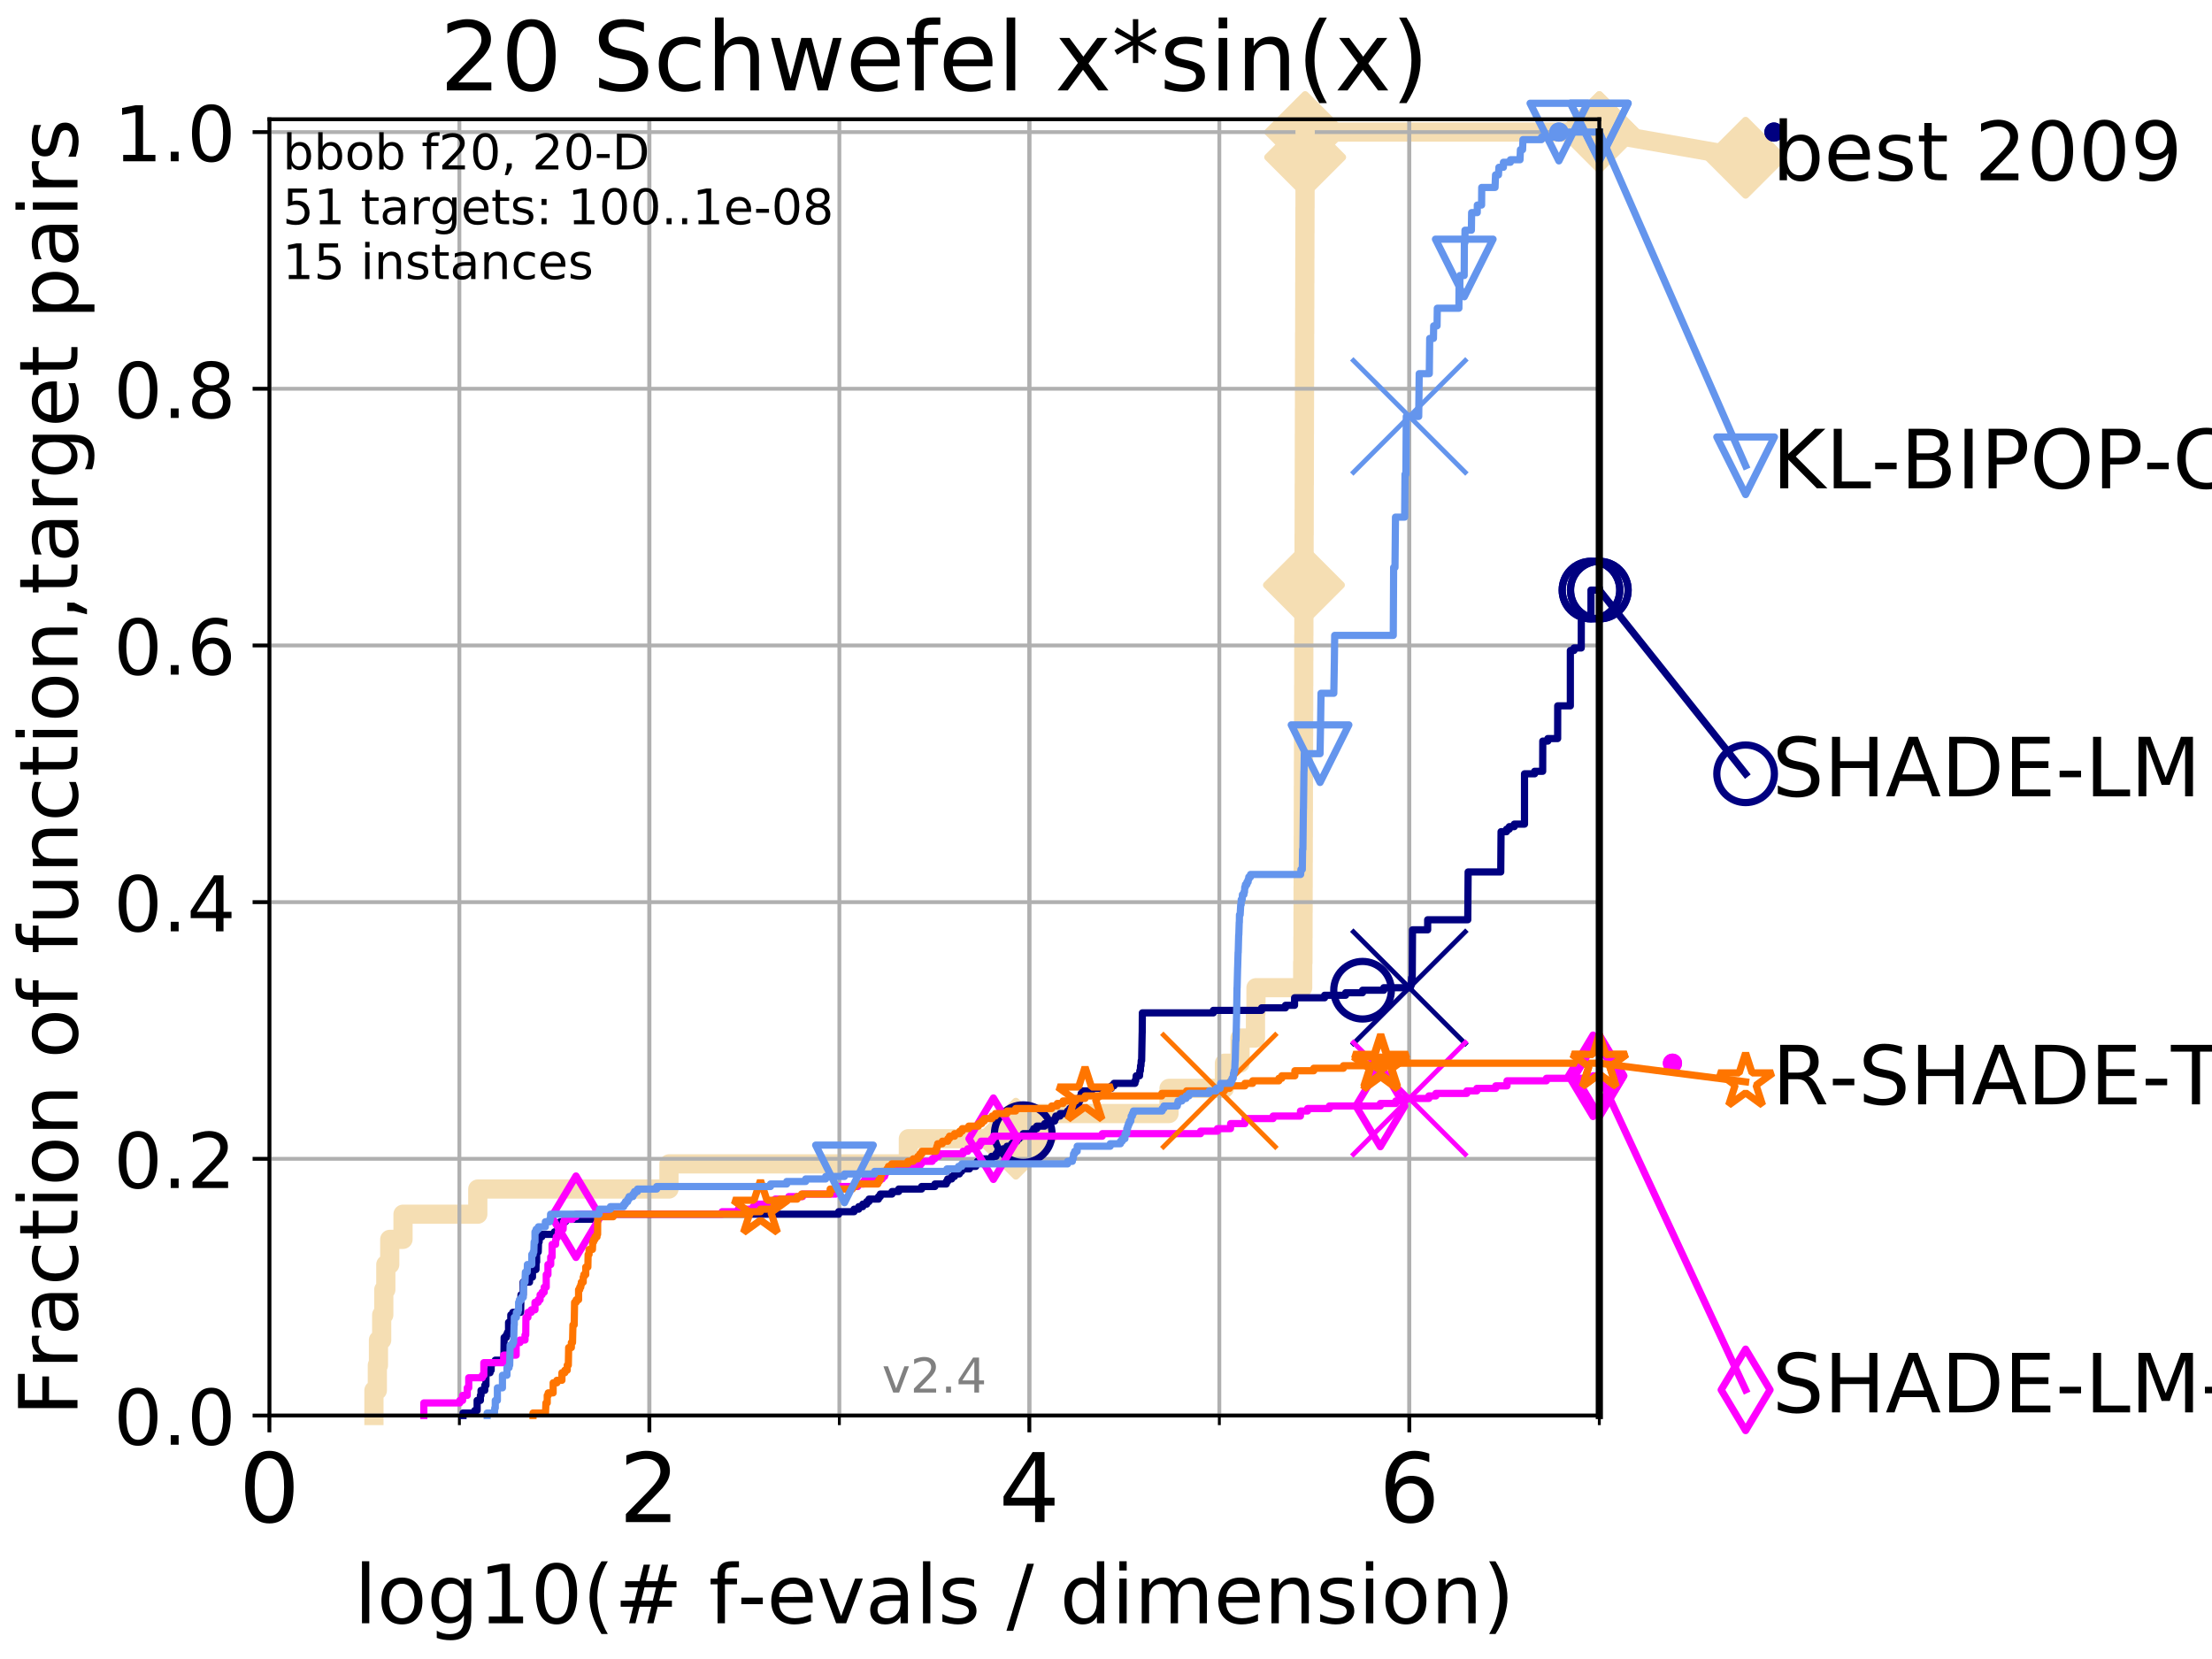 <?xml version="1.0" encoding="utf-8" standalone="no"?>
<!DOCTYPE svg PUBLIC "-//W3C//DTD SVG 1.1//EN"
  "http://www.w3.org/Graphics/SVG/1.1/DTD/svg11.dtd">
<!-- Created with matplotlib (http://matplotlib.org/) -->
<svg height="345.6pt" version="1.1" viewBox="0 0 460.8 345.6" width="460.8pt" xmlns="http://www.w3.org/2000/svg" xmlns:xlink="http://www.w3.org/1999/xlink">
 <defs>
  <style type="text/css">
*{stroke-linecap:butt;stroke-linejoin:round;}
  </style>
 </defs>
 <g id="figure_1">
  <g id="patch_1">
   <path d="M 0 345.6 
L 460.8 345.6 
L 460.8 0 
L 0 0 
z
" style="fill:#ffffff;"/>
  </g>
  <g id="axes_1">
   <g id="patch_2">
    <path d="M 56.12 294.88 
L 333.168 294.88 
L 333.168 24.84 
L 56.12 24.84 
z
" style="fill:#ffffff;"/>
   </g>
   <g id="line2d_1">
    <path d="M 77.897 294.88 
L 77.897 289.638 
L 78.608 289.638 
L 78.608 284.395 
L 78.839 284.395 
L 78.839 279.153 
L 79.513 279.153 
L 79.513 273.91 
L 79.949 273.91 
L 79.949 268.668 
L 80.373 268.668 
L 80.373 263.425 
L 81.192 263.425 
L 81.192 258.183 
L 83.955 258.183 
L 83.955 252.94 
L 99.534 252.94 
L 99.534 247.698 
L 139.358 247.698 
L 139.358 242.455 
L 189.227 242.455 
L 189.227 237.213 
L 211.618 237.213 
L 211.618 231.97 
L 243.527 231.97 
L 243.527 226.728 
L 255.07 226.728 
L 255.07 221.485 
L 258.326 221.485 
L 258.326 216.243 
L 261.538 216.243 
L 261.538 211 
L 261.643 211 
L 261.643 205.758 
L 271.373 205.758 
L 271.373 200.515 
L 271.426 200.515 
L 271.426 195.273 
L 271.444 195.273 
L 271.444 190.03 
L 271.457 190.03 
L 271.457 184.788 
L 271.474 184.788 
L 271.474 179.546 
L 271.491 179.546 
L 271.491 174.303 
L 271.505 174.303 
L 271.505 169.061 
L 271.518 169.061 
L 271.518 163.818 
L 271.534 163.818 
L 271.534 158.576 
L 271.548 158.576 
L 271.548 153.333 
L 271.564 153.333 
L 271.564 148.091 
L 271.578 148.091 
L 271.578 142.848 
L 271.596 142.848 
L 271.596 137.606 
L 271.607 137.606 
L 271.607 132.363 
L 271.621 132.363 
L 271.621 127.121 
L 271.635 127.121 
L 271.635 121.878 
L 271.65 121.878 
L 271.65 116.636 
L 271.663 116.636 
L 271.663 111.393 
L 271.681 111.393 
L 271.681 106.151 
L 271.694 106.151 
L 271.694 100.908 
L 271.709 100.908 
L 271.709 95.666 
L 271.724 95.666 
L 271.724 90.423 
L 271.735 90.423 
L 271.735 85.181 
L 271.749 85.181 
L 271.749 79.938 
L 271.763 79.938 
L 271.763 74.696 
L 271.775 74.696 
L 271.775 69.453 
L 271.793 69.453 
L 271.793 64.211 
L 271.806 64.211 
L 271.806 58.969 
L 271.819 58.969 
L 271.819 53.726 
L 271.834 53.726 
L 271.834 48.484 
L 271.848 48.484 
L 271.848 43.241 
L 271.864 43.241 
L 271.864 37.999 
L 271.876 37.999 
L 271.876 32.756 
L 271.891 32.756 
L 271.891 27.514 
L 333.168 27.514 
" style="fill:none;stroke:#f5deb3;stroke-linecap:square;stroke-width:4;"/>
   </g>
   <g id="line2d_2">
    <defs>
     <path d="M -0 7.778 
L 7.778 0 
L 0 -7.778 
L -7.778 -0 
z
" id="m74a2dff5f6" style="stroke:#f5deb3;stroke-linejoin:miter;stroke-width:1.5;"/>
    </defs>
    <g>
     <use style="fill:#f5deb3;stroke:#f5deb3;stroke-linejoin:miter;stroke-width:1.5;" x="211.618" xlink:href="#m74a2dff5f6" y="237.213"/>
     <use style="fill:#f5deb3;stroke:#f5deb3;stroke-linejoin:miter;stroke-width:1.5;" x="271.635" xlink:href="#m74a2dff5f6" y="121.878"/>
     <use style="fill:#f5deb3;stroke:#f5deb3;stroke-linejoin:miter;stroke-width:1.5;" x="271.891" xlink:href="#m74a2dff5f6" y="32.756"/>
     <use style="fill:#f5deb3;stroke:#f5deb3;stroke-linejoin:miter;stroke-width:1.5;" x="271.891" xlink:href="#m74a2dff5f6" y="27.514"/>
     <use style="fill:#f5deb3;stroke:#f5deb3;stroke-linejoin:miter;stroke-width:1.5;" x="333.168" xlink:href="#m74a2dff5f6" y="27.514"/>
    </g>
   </g>
   <g id="line2d_3">
    <path style="fill:none;stroke:#f5deb3;stroke-linecap:square;stroke-width:4;"/>
    <g/>
   </g>
   <g id="line2d_4">
    <path d="M 333.168 27.514 
L 363.643 32.861 
" style="fill:none;stroke:#f5deb3;stroke-linecap:square;stroke-width:4;"/>
    <g>
     <use style="fill:#f5deb3;stroke:#f5deb3;stroke-linejoin:miter;stroke-width:1.5;" x="333.168" xlink:href="#m74a2dff5f6" y="27.514"/>
     <use style="fill:#f5deb3;stroke:#f5deb3;stroke-linejoin:miter;stroke-width:1.5;" x="363.643" xlink:href="#m74a2dff5f6" y="32.861"/>
    </g>
   </g>
   <g id="matplotlib.axis_1">
    <g id="xtick_1">
     <g id="line2d_5">
      <path clip-path="url(#p52169c62b2)" d="M 56.12 294.88 
L 56.12 24.84 
" style="fill:none;stroke:#b0b0b0;stroke-linecap:square;stroke-width:0.8;"/>
     </g>
     <g id="line2d_6">
      <defs>
       <path d="M 0 0 
L 0 3.5 
" id="m6c5d859987" style="stroke:#000000;stroke-width:0.8;"/>
      </defs>
      <g>
       <use style="stroke:#000000;stroke-width:0.8;" x="56.12" xlink:href="#m6c5d859987" y="294.88"/>
      </g>
     </g>
     <g id="text_1">
      <!-- 0 -->
      <defs>
       <path d="M 31.781 66.406 
Q 24.172 66.406 20.328 58.906 
Q 16.5 51.422 16.5 36.375 
Q 16.5 21.391 20.328 13.891 
Q 24.172 6.391 31.781 6.391 
Q 39.453 6.391 43.281 13.891 
Q 47.125 21.391 47.125 36.375 
Q 47.125 51.422 43.281 58.906 
Q 39.453 66.406 31.781 66.406 
z
M 31.781 74.219 
Q 44.047 74.219 50.516 64.516 
Q 56.984 54.828 56.984 36.375 
Q 56.984 17.969 50.516 8.266 
Q 44.047 -1.422 31.781 -1.422 
Q 19.531 -1.422 13.062 8.266 
Q 6.594 17.969 6.594 36.375 
Q 6.594 54.828 13.062 64.516 
Q 19.531 74.219 31.781 74.219 
z
" id="DejaVuSans-30"/>
      </defs>
      <g transform="translate(49.758 317.077)scale(0.2 -0.2)">
       <use xlink:href="#DejaVuSans-30"/>
      </g>
     </g>
    </g>
    <g id="xtick_2">
     <g id="line2d_7">
      <path clip-path="url(#p52169c62b2)" d="M 135.277 294.88 
L 135.277 24.84 
" style="fill:none;stroke:#b0b0b0;stroke-linecap:square;stroke-width:0.8;"/>
     </g>
     <g id="line2d_8">
      <g>
       <use style="stroke:#000000;stroke-width:0.8;" x="135.277" xlink:href="#m6c5d859987" y="294.88"/>
      </g>
     </g>
     <g id="text_2">
      <!-- 2 -->
      <defs>
       <path d="M 19.188 8.297 
L 53.609 8.297 
L 53.609 0 
L 7.328 0 
L 7.328 8.297 
Q 12.938 14.109 22.625 23.891 
Q 32.328 33.688 34.812 36.531 
Q 39.547 41.844 41.422 45.531 
Q 43.312 49.219 43.312 52.781 
Q 43.312 58.594 39.234 62.25 
Q 35.156 65.922 28.609 65.922 
Q 23.969 65.922 18.812 64.312 
Q 13.672 62.703 7.812 59.422 
L 7.812 69.391 
Q 13.766 71.781 18.938 73 
Q 24.125 74.219 28.422 74.219 
Q 39.75 74.219 46.484 68.547 
Q 53.219 62.891 53.219 53.422 
Q 53.219 48.922 51.531 44.891 
Q 49.859 40.875 45.406 35.406 
Q 44.188 33.984 37.641 27.219 
Q 31.109 20.453 19.188 8.297 
z
" id="DejaVuSans-32"/>
      </defs>
      <g transform="translate(128.914 317.077)scale(0.2 -0.2)">
       <use xlink:href="#DejaVuSans-32"/>
      </g>
     </g>
    </g>
    <g id="xtick_3">
     <g id="line2d_9">
      <path clip-path="url(#p52169c62b2)" d="M 214.433 294.88 
L 214.433 24.84 
" style="fill:none;stroke:#b0b0b0;stroke-linecap:square;stroke-width:0.8;"/>
     </g>
     <g id="line2d_10">
      <g>
       <use style="stroke:#000000;stroke-width:0.8;" x="214.433" xlink:href="#m6c5d859987" y="294.88"/>
      </g>
     </g>
     <g id="text_3">
      <!-- 4 -->
      <defs>
       <path d="M 37.797 64.312 
L 12.891 25.391 
L 37.797 25.391 
z
M 35.203 72.906 
L 47.609 72.906 
L 47.609 25.391 
L 58.016 25.391 
L 58.016 17.188 
L 47.609 17.188 
L 47.609 0 
L 37.797 0 
L 37.797 17.188 
L 4.891 17.188 
L 4.891 26.703 
z
" id="DejaVuSans-34"/>
      </defs>
      <g transform="translate(208.071 317.077)scale(0.2 -0.2)">
       <use xlink:href="#DejaVuSans-34"/>
      </g>
     </g>
    </g>
    <g id="xtick_4">
     <g id="line2d_11">
      <path clip-path="url(#p52169c62b2)" d="M 293.59 294.88 
L 293.59 24.84 
" style="fill:none;stroke:#b0b0b0;stroke-linecap:square;stroke-width:0.8;"/>
     </g>
     <g id="line2d_12">
      <g>
       <use style="stroke:#000000;stroke-width:0.8;" x="293.59" xlink:href="#m6c5d859987" y="294.88"/>
      </g>
     </g>
     <g id="text_4">
      <!-- 6 -->
      <defs>
       <path d="M 33.016 40.375 
Q 26.375 40.375 22.484 35.828 
Q 18.609 31.297 18.609 23.391 
Q 18.609 15.531 22.484 10.953 
Q 26.375 6.391 33.016 6.391 
Q 39.656 6.391 43.531 10.953 
Q 47.406 15.531 47.406 23.391 
Q 47.406 31.297 43.531 35.828 
Q 39.656 40.375 33.016 40.375 
z
M 52.594 71.297 
L 52.594 62.312 
Q 48.875 64.062 45.094 64.984 
Q 41.312 65.922 37.594 65.922 
Q 27.828 65.922 22.672 59.328 
Q 17.531 52.734 16.797 39.406 
Q 19.672 43.656 24.016 45.922 
Q 28.375 48.188 33.594 48.188 
Q 44.578 48.188 50.953 41.516 
Q 57.328 34.859 57.328 23.391 
Q 57.328 12.156 50.688 5.359 
Q 44.047 -1.422 33.016 -1.422 
Q 20.359 -1.422 13.672 8.266 
Q 6.984 17.969 6.984 36.375 
Q 6.984 53.656 15.188 63.938 
Q 23.391 74.219 37.203 74.219 
Q 40.922 74.219 44.703 73.484 
Q 48.484 72.75 52.594 71.297 
z
" id="DejaVuSans-36"/>
      </defs>
      <g transform="translate(287.227 317.077)scale(0.2 -0.2)">
       <use xlink:href="#DejaVuSans-36"/>
      </g>
     </g>
    </g>
    <g id="xtick_5">
     <g id="line2d_13">
      <path clip-path="url(#p52169c62b2)" d="M 56.12 294.88 
L 56.12 24.84 
" style="fill:none;stroke:#b0b0b0;stroke-linecap:square;stroke-width:0.8;"/>
     </g>
     <g id="line2d_14">
      <defs>
       <path d="M 0 0 
L 0 2 
" id="m11266f3df8" style="stroke:#000000;stroke-width:0.6;"/>
      </defs>
      <g>
       <use style="stroke:#000000;stroke-width:0.6;" x="56.12" xlink:href="#m11266f3df8" y="294.88"/>
      </g>
     </g>
    </g>
    <g id="xtick_6">
     <g id="line2d_15">
      <path clip-path="url(#p52169c62b2)" d="M 95.698 294.88 
L 95.698 24.84 
" style="fill:none;stroke:#b0b0b0;stroke-linecap:square;stroke-width:0.8;"/>
     </g>
     <g id="line2d_16">
      <g>
       <use style="stroke:#000000;stroke-width:0.6;" x="95.698" xlink:href="#m11266f3df8" y="294.88"/>
      </g>
     </g>
    </g>
    <g id="xtick_7">
     <g id="line2d_17">
      <path clip-path="url(#p52169c62b2)" d="M 135.277 294.88 
L 135.277 24.84 
" style="fill:none;stroke:#b0b0b0;stroke-linecap:square;stroke-width:0.8;"/>
     </g>
     <g id="line2d_18">
      <g>
       <use style="stroke:#000000;stroke-width:0.6;" x="135.277" xlink:href="#m11266f3df8" y="294.88"/>
      </g>
     </g>
    </g>
    <g id="xtick_8">
     <g id="line2d_19">
      <path clip-path="url(#p52169c62b2)" d="M 174.855 294.88 
L 174.855 24.84 
" style="fill:none;stroke:#b0b0b0;stroke-linecap:square;stroke-width:0.8;"/>
     </g>
     <g id="line2d_20">
      <g>
       <use style="stroke:#000000;stroke-width:0.6;" x="174.855" xlink:href="#m11266f3df8" y="294.88"/>
      </g>
     </g>
    </g>
    <g id="xtick_9">
     <g id="line2d_21">
      <path clip-path="url(#p52169c62b2)" d="M 214.433 294.88 
L 214.433 24.84 
" style="fill:none;stroke:#b0b0b0;stroke-linecap:square;stroke-width:0.8;"/>
     </g>
     <g id="line2d_22">
      <g>
       <use style="stroke:#000000;stroke-width:0.6;" x="214.433" xlink:href="#m11266f3df8" y="294.88"/>
      </g>
     </g>
    </g>
    <g id="xtick_10">
     <g id="line2d_23">
      <path clip-path="url(#p52169c62b2)" d="M 254.011 294.88 
L 254.011 24.84 
" style="fill:none;stroke:#b0b0b0;stroke-linecap:square;stroke-width:0.8;"/>
     </g>
     <g id="line2d_24">
      <g>
       <use style="stroke:#000000;stroke-width:0.6;" x="254.011" xlink:href="#m11266f3df8" y="294.88"/>
      </g>
     </g>
    </g>
    <g id="xtick_11">
     <g id="line2d_25">
      <path clip-path="url(#p52169c62b2)" d="M 293.59 294.88 
L 293.59 24.84 
" style="fill:none;stroke:#b0b0b0;stroke-linecap:square;stroke-width:0.8;"/>
     </g>
     <g id="line2d_26">
      <g>
       <use style="stroke:#000000;stroke-width:0.6;" x="293.59" xlink:href="#m11266f3df8" y="294.88"/>
      </g>
     </g>
    </g>
    <g id="xtick_12">
     <g id="line2d_27">
      <path clip-path="url(#p52169c62b2)" d="M 333.168 294.88 
L 333.168 24.84 
" style="fill:none;stroke:#b0b0b0;stroke-linecap:square;stroke-width:0.8;"/>
     </g>
     <g id="line2d_28">
      <g>
       <use style="stroke:#000000;stroke-width:0.6;" x="333.168" xlink:href="#m11266f3df8" y="294.88"/>
      </g>
     </g>
    </g>
    <g id="text_5">
     <!-- log10(# f-evals / dimension) -->
     <defs>
      <path d="M 9.422 75.984 
L 18.406 75.984 
L 18.406 0 
L 9.422 0 
z
" id="DejaVuSans-6c"/>
      <path d="M 30.609 48.391 
Q 23.391 48.391 19.188 42.75 
Q 14.984 37.109 14.984 27.297 
Q 14.984 17.484 19.156 11.844 
Q 23.344 6.203 30.609 6.203 
Q 37.797 6.203 41.984 11.859 
Q 46.188 17.531 46.188 27.297 
Q 46.188 37.016 41.984 42.703 
Q 37.797 48.391 30.609 48.391 
z
M 30.609 56 
Q 42.328 56 49.016 48.375 
Q 55.719 40.766 55.719 27.297 
Q 55.719 13.875 49.016 6.219 
Q 42.328 -1.422 30.609 -1.422 
Q 18.844 -1.422 12.172 6.219 
Q 5.516 13.875 5.516 27.297 
Q 5.516 40.766 12.172 48.375 
Q 18.844 56 30.609 56 
z
" id="DejaVuSans-6f"/>
      <path d="M 45.406 27.984 
Q 45.406 37.75 41.375 43.109 
Q 37.359 48.484 30.078 48.484 
Q 22.859 48.484 18.828 43.109 
Q 14.797 37.75 14.797 27.984 
Q 14.797 18.266 18.828 12.891 
Q 22.859 7.516 30.078 7.516 
Q 37.359 7.516 41.375 12.891 
Q 45.406 18.266 45.406 27.984 
z
M 54.391 6.781 
Q 54.391 -7.172 48.188 -13.984 
Q 42 -20.797 29.203 -20.797 
Q 24.469 -20.797 20.266 -20.094 
Q 16.062 -19.391 12.109 -17.922 
L 12.109 -9.188 
Q 16.062 -11.328 19.922 -12.344 
Q 23.781 -13.375 27.781 -13.375 
Q 36.625 -13.375 41.016 -8.766 
Q 45.406 -4.156 45.406 5.172 
L 45.406 9.625 
Q 42.625 4.781 38.281 2.391 
Q 33.938 0 27.875 0 
Q 17.828 0 11.672 7.656 
Q 5.516 15.328 5.516 27.984 
Q 5.516 40.672 11.672 48.328 
Q 17.828 56 27.875 56 
Q 33.938 56 38.281 53.609 
Q 42.625 51.219 45.406 46.391 
L 45.406 54.688 
L 54.391 54.688 
z
" id="DejaVuSans-67"/>
      <path d="M 12.406 8.297 
L 28.516 8.297 
L 28.516 63.922 
L 10.984 60.406 
L 10.984 69.391 
L 28.422 72.906 
L 38.281 72.906 
L 38.281 8.297 
L 54.391 8.297 
L 54.391 0 
L 12.406 0 
z
" id="DejaVuSans-31"/>
      <path d="M 31 75.875 
Q 24.469 64.656 21.281 53.656 
Q 18.109 42.672 18.109 31.391 
Q 18.109 20.125 21.312 9.062 
Q 24.516 -2 31 -13.188 
L 23.188 -13.188 
Q 15.875 -1.703 12.234 9.375 
Q 8.594 20.453 8.594 31.391 
Q 8.594 42.281 12.203 53.312 
Q 15.828 64.359 23.188 75.875 
z
" id="DejaVuSans-28"/>
      <path d="M 51.125 44 
L 36.922 44 
L 32.812 27.688 
L 47.125 27.688 
z
M 43.797 71.781 
L 38.719 51.516 
L 52.984 51.516 
L 58.109 71.781 
L 65.922 71.781 
L 60.891 51.516 
L 76.125 51.516 
L 76.125 44 
L 58.984 44 
L 54.984 27.688 
L 70.516 27.688 
L 70.516 20.219 
L 53.078 20.219 
L 48 0 
L 40.188 0 
L 45.219 20.219 
L 30.906 20.219 
L 25.875 0 
L 18.016 0 
L 23.094 20.219 
L 7.719 20.219 
L 7.719 27.688 
L 24.906 27.688 
L 29 44 
L 13.281 44 
L 13.281 51.516 
L 30.906 51.516 
L 35.891 71.781 
z
" id="DejaVuSans-23"/>
      <path id="DejaVuSans-20"/>
      <path d="M 37.109 75.984 
L 37.109 68.5 
L 28.516 68.5 
Q 23.688 68.5 21.797 66.547 
Q 19.922 64.594 19.922 59.516 
L 19.922 54.688 
L 34.719 54.688 
L 34.719 47.703 
L 19.922 47.703 
L 19.922 0 
L 10.891 0 
L 10.891 47.703 
L 2.297 47.703 
L 2.297 54.688 
L 10.891 54.688 
L 10.891 58.5 
Q 10.891 67.625 15.141 71.797 
Q 19.391 75.984 28.609 75.984 
z
" id="DejaVuSans-66"/>
      <path d="M 4.891 31.391 
L 31.203 31.391 
L 31.203 23.391 
L 4.891 23.391 
z
" id="DejaVuSans-2d"/>
      <path d="M 56.203 29.594 
L 56.203 25.203 
L 14.891 25.203 
Q 15.484 15.922 20.484 11.062 
Q 25.484 6.203 34.422 6.203 
Q 39.594 6.203 44.453 7.469 
Q 49.312 8.734 54.109 11.281 
L 54.109 2.781 
Q 49.266 0.734 44.188 -0.344 
Q 39.109 -1.422 33.891 -1.422 
Q 20.797 -1.422 13.156 6.188 
Q 5.516 13.812 5.516 26.812 
Q 5.516 40.234 12.766 48.109 
Q 20.016 56 32.328 56 
Q 43.359 56 49.781 48.891 
Q 56.203 41.797 56.203 29.594 
z
M 47.219 32.234 
Q 47.125 39.594 43.094 43.984 
Q 39.062 48.391 32.422 48.391 
Q 24.906 48.391 20.391 44.141 
Q 15.875 39.891 15.188 32.172 
z
" id="DejaVuSans-65"/>
      <path d="M 2.984 54.688 
L 12.5 54.688 
L 29.594 8.797 
L 46.688 54.688 
L 56.203 54.688 
L 35.688 0 
L 23.484 0 
z
" id="DejaVuSans-76"/>
      <path d="M 34.281 27.484 
Q 23.391 27.484 19.188 25 
Q 14.984 22.516 14.984 16.5 
Q 14.984 11.719 18.141 8.906 
Q 21.297 6.109 26.703 6.109 
Q 34.188 6.109 38.703 11.406 
Q 43.219 16.703 43.219 25.484 
L 43.219 27.484 
z
M 52.203 31.203 
L 52.203 0 
L 43.219 0 
L 43.219 8.297 
Q 40.141 3.328 35.547 0.953 
Q 30.953 -1.422 24.312 -1.422 
Q 15.922 -1.422 10.953 3.297 
Q 6 8.016 6 15.922 
Q 6 25.141 12.172 29.828 
Q 18.359 34.516 30.609 34.516 
L 43.219 34.516 
L 43.219 35.406 
Q 43.219 41.609 39.141 45 
Q 35.062 48.391 27.688 48.391 
Q 23 48.391 18.547 47.266 
Q 14.109 46.141 10.016 43.891 
L 10.016 52.203 
Q 14.938 54.109 19.578 55.047 
Q 24.219 56 28.609 56 
Q 40.484 56 46.344 49.844 
Q 52.203 43.703 52.203 31.203 
z
" id="DejaVuSans-61"/>
      <path d="M 44.281 53.078 
L 44.281 44.578 
Q 40.484 46.531 36.375 47.5 
Q 32.281 48.484 27.875 48.484 
Q 21.188 48.484 17.844 46.438 
Q 14.5 44.391 14.5 40.281 
Q 14.5 37.156 16.891 35.375 
Q 19.281 33.594 26.516 31.984 
L 29.594 31.297 
Q 39.156 29.25 43.188 25.516 
Q 47.219 21.781 47.219 15.094 
Q 47.219 7.469 41.188 3.016 
Q 35.156 -1.422 24.609 -1.422 
Q 20.219 -1.422 15.453 -0.562 
Q 10.688 0.297 5.422 2 
L 5.422 11.281 
Q 10.406 8.688 15.234 7.391 
Q 20.062 6.109 24.812 6.109 
Q 31.156 6.109 34.562 8.281 
Q 37.984 10.453 37.984 14.406 
Q 37.984 18.062 35.516 20.016 
Q 33.062 21.969 24.703 23.781 
L 21.578 24.516 
Q 13.234 26.266 9.516 29.906 
Q 5.812 33.547 5.812 39.891 
Q 5.812 47.609 11.281 51.797 
Q 16.75 56 26.812 56 
Q 31.781 56 36.172 55.266 
Q 40.578 54.547 44.281 53.078 
z
" id="DejaVuSans-73"/>
      <path d="M 25.391 72.906 
L 33.688 72.906 
L 8.297 -9.281 
L 0 -9.281 
z
" id="DejaVuSans-2f"/>
      <path d="M 45.406 46.391 
L 45.406 75.984 
L 54.391 75.984 
L 54.391 0 
L 45.406 0 
L 45.406 8.203 
Q 42.578 3.328 38.25 0.953 
Q 33.938 -1.422 27.875 -1.422 
Q 17.969 -1.422 11.734 6.484 
Q 5.516 14.406 5.516 27.297 
Q 5.516 40.188 11.734 48.094 
Q 17.969 56 27.875 56 
Q 33.938 56 38.25 53.625 
Q 42.578 51.266 45.406 46.391 
z
M 14.797 27.297 
Q 14.797 17.391 18.875 11.75 
Q 22.953 6.109 30.078 6.109 
Q 37.203 6.109 41.297 11.75 
Q 45.406 17.391 45.406 27.297 
Q 45.406 37.203 41.297 42.844 
Q 37.203 48.484 30.078 48.484 
Q 22.953 48.484 18.875 42.844 
Q 14.797 37.203 14.797 27.297 
z
" id="DejaVuSans-64"/>
      <path d="M 9.422 54.688 
L 18.406 54.688 
L 18.406 0 
L 9.422 0 
z
M 9.422 75.984 
L 18.406 75.984 
L 18.406 64.594 
L 9.422 64.594 
z
" id="DejaVuSans-69"/>
      <path d="M 52 44.188 
Q 55.375 50.25 60.062 53.125 
Q 64.75 56 71.094 56 
Q 79.641 56 84.281 50.016 
Q 88.922 44.047 88.922 33.016 
L 88.922 0 
L 79.891 0 
L 79.891 32.719 
Q 79.891 40.578 77.094 44.375 
Q 74.312 48.188 68.609 48.188 
Q 61.625 48.188 57.562 43.547 
Q 53.516 38.922 53.516 30.906 
L 53.516 0 
L 44.484 0 
L 44.484 32.719 
Q 44.484 40.625 41.703 44.406 
Q 38.922 48.188 33.109 48.188 
Q 26.219 48.188 22.156 43.531 
Q 18.109 38.875 18.109 30.906 
L 18.109 0 
L 9.078 0 
L 9.078 54.688 
L 18.109 54.688 
L 18.109 46.188 
Q 21.188 51.219 25.484 53.609 
Q 29.781 56 35.688 56 
Q 41.656 56 45.828 52.969 
Q 50 49.953 52 44.188 
z
" id="DejaVuSans-6d"/>
      <path d="M 54.891 33.016 
L 54.891 0 
L 45.906 0 
L 45.906 32.719 
Q 45.906 40.484 42.875 44.328 
Q 39.844 48.188 33.797 48.188 
Q 26.516 48.188 22.312 43.547 
Q 18.109 38.922 18.109 30.906 
L 18.109 0 
L 9.078 0 
L 9.078 54.688 
L 18.109 54.688 
L 18.109 46.188 
Q 21.344 51.125 25.703 53.562 
Q 30.078 56 35.797 56 
Q 45.219 56 50.047 50.172 
Q 54.891 44.344 54.891 33.016 
z
" id="DejaVuSans-6e"/>
      <path d="M 8.016 75.875 
L 15.828 75.875 
Q 23.141 64.359 26.781 53.312 
Q 30.422 42.281 30.422 31.391 
Q 30.422 20.453 26.781 9.375 
Q 23.141 -1.703 15.828 -13.188 
L 8.016 -13.188 
Q 14.5 -2 17.703 9.062 
Q 20.906 20.125 20.906 31.391 
Q 20.906 42.672 17.703 53.656 
Q 14.5 64.656 8.016 75.875 
z
" id="DejaVuSans-29"/>
     </defs>
     <g transform="translate(73.803 338.154)scale(0.17 -0.17)">
      <use xlink:href="#DejaVuSans-6c"/>
      <use x="27.783" xlink:href="#DejaVuSans-6f"/>
      <use x="88.965" xlink:href="#DejaVuSans-67"/>
      <use x="152.441" xlink:href="#DejaVuSans-31"/>
      <use x="216.064" xlink:href="#DejaVuSans-30"/>
      <use x="279.688" xlink:href="#DejaVuSans-28"/>
      <use x="318.701" xlink:href="#DejaVuSans-23"/>
      <use x="402.49" xlink:href="#DejaVuSans-20"/>
      <use x="434.277" xlink:href="#DejaVuSans-66"/>
      <use x="469.404" xlink:href="#DejaVuSans-2d"/>
      <use x="505.488" xlink:href="#DejaVuSans-65"/>
      <use x="567.012" xlink:href="#DejaVuSans-76"/>
      <use x="626.191" xlink:href="#DejaVuSans-61"/>
      <use x="687.471" xlink:href="#DejaVuSans-6c"/>
      <use x="715.254" xlink:href="#DejaVuSans-73"/>
      <use x="767.354" xlink:href="#DejaVuSans-20"/>
      <use x="799.141" xlink:href="#DejaVuSans-2f"/>
      <use x="832.832" xlink:href="#DejaVuSans-20"/>
      <use x="864.619" xlink:href="#DejaVuSans-64"/>
      <use x="928.096" xlink:href="#DejaVuSans-69"/>
      <use x="955.879" xlink:href="#DejaVuSans-6d"/>
      <use x="1053.291" xlink:href="#DejaVuSans-65"/>
      <use x="1114.814" xlink:href="#DejaVuSans-6e"/>
      <use x="1178.193" xlink:href="#DejaVuSans-73"/>
      <use x="1230.293" xlink:href="#DejaVuSans-69"/>
      <use x="1258.076" xlink:href="#DejaVuSans-6f"/>
      <use x="1319.258" xlink:href="#DejaVuSans-6e"/>
      <use x="1382.637" xlink:href="#DejaVuSans-29"/>
     </g>
    </g>
   </g>
   <g id="matplotlib.axis_2">
    <g id="ytick_1">
     <g id="line2d_29">
      <path clip-path="url(#p52169c62b2)" d="M 56.12 294.88 
L 333.168 294.88 
" style="fill:none;stroke:#b0b0b0;stroke-linecap:square;stroke-width:0.8;"/>
     </g>
     <g id="line2d_30">
      <defs>
       <path d="M 0 0 
L -3.5 0 
" id="m58775e4def" style="stroke:#000000;stroke-width:0.8;"/>
      </defs>
      <g>
       <use style="stroke:#000000;stroke-width:0.8;" x="56.12" xlink:href="#m58775e4def" y="294.88"/>
      </g>
     </g>
     <g id="text_6">
      <!-- 0.0 -->
      <defs>
       <path d="M 10.688 12.406 
L 21 12.406 
L 21 0 
L 10.688 0 
z
" id="DejaVuSans-2e"/>
      </defs>
      <g transform="translate(23.675 300.959)scale(0.16 -0.16)">
       <use xlink:href="#DejaVuSans-30"/>
       <use x="63.623" xlink:href="#DejaVuSans-2e"/>
       <use x="95.41" xlink:href="#DejaVuSans-30"/>
      </g>
     </g>
    </g>
    <g id="ytick_2">
     <g id="line2d_31">
      <path clip-path="url(#p52169c62b2)" d="M 56.12 241.407 
L 333.168 241.407 
" style="fill:none;stroke:#b0b0b0;stroke-linecap:square;stroke-width:0.8;"/>
     </g>
     <g id="line2d_32">
      <g>
       <use style="stroke:#000000;stroke-width:0.8;" x="56.12" xlink:href="#m58775e4def" y="241.407"/>
      </g>
     </g>
     <g id="text_7">
      <!-- 0.2 -->
      <g transform="translate(23.675 247.485)scale(0.16 -0.16)">
       <use xlink:href="#DejaVuSans-30"/>
       <use x="63.623" xlink:href="#DejaVuSans-2e"/>
       <use x="95.41" xlink:href="#DejaVuSans-32"/>
      </g>
     </g>
    </g>
    <g id="ytick_3">
     <g id="line2d_33">
      <path clip-path="url(#p52169c62b2)" d="M 56.12 187.933 
L 333.168 187.933 
" style="fill:none;stroke:#b0b0b0;stroke-linecap:square;stroke-width:0.8;"/>
     </g>
     <g id="line2d_34">
      <g>
       <use style="stroke:#000000;stroke-width:0.8;" x="56.12" xlink:href="#m58775e4def" y="187.933"/>
      </g>
     </g>
     <g id="text_8">
      <!-- 0.4 -->
      <g transform="translate(23.675 194.012)scale(0.16 -0.16)">
       <use xlink:href="#DejaVuSans-30"/>
       <use x="63.623" xlink:href="#DejaVuSans-2e"/>
       <use x="95.41" xlink:href="#DejaVuSans-34"/>
      </g>
     </g>
    </g>
    <g id="ytick_4">
     <g id="line2d_35">
      <path clip-path="url(#p52169c62b2)" d="M 56.12 134.46 
L 333.168 134.46 
" style="fill:none;stroke:#b0b0b0;stroke-linecap:square;stroke-width:0.8;"/>
     </g>
     <g id="line2d_36">
      <g>
       <use style="stroke:#000000;stroke-width:0.8;" x="56.12" xlink:href="#m58775e4def" y="134.46"/>
      </g>
     </g>
     <g id="text_9">
      <!-- 0.6 -->
      <g transform="translate(23.675 140.539)scale(0.16 -0.16)">
       <use xlink:href="#DejaVuSans-30"/>
       <use x="63.623" xlink:href="#DejaVuSans-2e"/>
       <use x="95.41" xlink:href="#DejaVuSans-36"/>
      </g>
     </g>
    </g>
    <g id="ytick_5">
     <g id="line2d_37">
      <path clip-path="url(#p52169c62b2)" d="M 56.12 80.987 
L 333.168 80.987 
" style="fill:none;stroke:#b0b0b0;stroke-linecap:square;stroke-width:0.8;"/>
     </g>
     <g id="line2d_38">
      <g>
       <use style="stroke:#000000;stroke-width:0.8;" x="56.12" xlink:href="#m58775e4def" y="80.987"/>
      </g>
     </g>
     <g id="text_10">
      <!-- 0.8 -->
      <defs>
       <path d="M 31.781 34.625 
Q 24.75 34.625 20.719 30.859 
Q 16.703 27.094 16.703 20.516 
Q 16.703 13.922 20.719 10.156 
Q 24.75 6.391 31.781 6.391 
Q 38.812 6.391 42.859 10.172 
Q 46.922 13.969 46.922 20.516 
Q 46.922 27.094 42.891 30.859 
Q 38.875 34.625 31.781 34.625 
z
M 21.922 38.812 
Q 15.578 40.375 12.031 44.719 
Q 8.5 49.078 8.5 55.328 
Q 8.5 64.062 14.719 69.141 
Q 20.953 74.219 31.781 74.219 
Q 42.672 74.219 48.875 69.141 
Q 55.078 64.062 55.078 55.328 
Q 55.078 49.078 51.531 44.719 
Q 48 40.375 41.703 38.812 
Q 48.828 37.156 52.797 32.312 
Q 56.781 27.484 56.781 20.516 
Q 56.781 9.906 50.312 4.234 
Q 43.844 -1.422 31.781 -1.422 
Q 19.734 -1.422 13.25 4.234 
Q 6.781 9.906 6.781 20.516 
Q 6.781 27.484 10.781 32.312 
Q 14.797 37.156 21.922 38.812 
z
M 18.312 54.391 
Q 18.312 48.734 21.844 45.562 
Q 25.391 42.391 31.781 42.391 
Q 38.141 42.391 41.719 45.562 
Q 45.312 48.734 45.312 54.391 
Q 45.312 60.062 41.719 63.234 
Q 38.141 66.406 31.781 66.406 
Q 25.391 66.406 21.844 63.234 
Q 18.312 60.062 18.312 54.391 
z
" id="DejaVuSans-38"/>
      </defs>
      <g transform="translate(23.675 87.066)scale(0.16 -0.16)">
       <use xlink:href="#DejaVuSans-30"/>
       <use x="63.623" xlink:href="#DejaVuSans-2e"/>
       <use x="95.41" xlink:href="#DejaVuSans-38"/>
      </g>
     </g>
    </g>
    <g id="ytick_6">
     <g id="line2d_39">
      <path clip-path="url(#p52169c62b2)" d="M 56.12 27.514 
L 333.168 27.514 
" style="fill:none;stroke:#b0b0b0;stroke-linecap:square;stroke-width:0.8;"/>
     </g>
     <g id="line2d_40">
      <g>
       <use style="stroke:#000000;stroke-width:0.8;" x="56.12" xlink:href="#m58775e4def" y="27.514"/>
      </g>
     </g>
     <g id="text_11">
      <!-- 1.0 -->
      <g transform="translate(23.675 33.592)scale(0.16 -0.16)">
       <use xlink:href="#DejaVuSans-31"/>
       <use x="63.623" xlink:href="#DejaVuSans-2e"/>
       <use x="95.41" xlink:href="#DejaVuSans-30"/>
      </g>
     </g>
    </g>
    <g id="text_12">
     <!-- Fraction of function,target pairs -->
     <defs>
      <path d="M 9.812 72.906 
L 51.703 72.906 
L 51.703 64.594 
L 19.672 64.594 
L 19.672 43.109 
L 48.578 43.109 
L 48.578 34.812 
L 19.672 34.812 
L 19.672 0 
L 9.812 0 
z
" id="DejaVuSans-46"/>
      <path d="M 41.109 46.297 
Q 39.594 47.172 37.812 47.578 
Q 36.031 48 33.891 48 
Q 26.266 48 22.188 43.047 
Q 18.109 38.094 18.109 28.812 
L 18.109 0 
L 9.078 0 
L 9.078 54.688 
L 18.109 54.688 
L 18.109 46.188 
Q 20.953 51.172 25.484 53.578 
Q 30.031 56 36.531 56 
Q 37.453 56 38.578 55.875 
Q 39.703 55.766 41.062 55.516 
z
" id="DejaVuSans-72"/>
      <path d="M 48.781 52.594 
L 48.781 44.188 
Q 44.969 46.297 41.141 47.344 
Q 37.312 48.391 33.406 48.391 
Q 24.656 48.391 19.812 42.844 
Q 14.984 37.312 14.984 27.297 
Q 14.984 17.281 19.812 11.734 
Q 24.656 6.203 33.406 6.203 
Q 37.312 6.203 41.141 7.25 
Q 44.969 8.297 48.781 10.406 
L 48.781 2.094 
Q 45.016 0.344 40.984 -0.531 
Q 36.969 -1.422 32.422 -1.422 
Q 20.062 -1.422 12.781 6.344 
Q 5.516 14.109 5.516 27.297 
Q 5.516 40.672 12.859 48.328 
Q 20.219 56 33.016 56 
Q 37.156 56 41.109 55.141 
Q 45.062 54.297 48.781 52.594 
z
" id="DejaVuSans-63"/>
      <path d="M 18.312 70.219 
L 18.312 54.688 
L 36.812 54.688 
L 36.812 47.703 
L 18.312 47.703 
L 18.312 18.016 
Q 18.312 11.328 20.141 9.422 
Q 21.969 7.516 27.594 7.516 
L 36.812 7.516 
L 36.812 0 
L 27.594 0 
Q 17.188 0 13.234 3.875 
Q 9.281 7.766 9.281 18.016 
L 9.281 47.703 
L 2.688 47.703 
L 2.688 54.688 
L 9.281 54.688 
L 9.281 70.219 
z
" id="DejaVuSans-74"/>
      <path d="M 8.5 21.578 
L 8.5 54.688 
L 17.484 54.688 
L 17.484 21.922 
Q 17.484 14.156 20.5 10.266 
Q 23.531 6.391 29.594 6.391 
Q 36.859 6.391 41.078 11.031 
Q 45.312 15.672 45.312 23.688 
L 45.312 54.688 
L 54.297 54.688 
L 54.297 0 
L 45.312 0 
L 45.312 8.406 
Q 42.047 3.422 37.719 1 
Q 33.406 -1.422 27.688 -1.422 
Q 18.266 -1.422 13.375 4.438 
Q 8.5 10.297 8.5 21.578 
z
M 31.109 56 
z
" id="DejaVuSans-75"/>
      <path d="M 11.719 12.406 
L 22.016 12.406 
L 22.016 4 
L 14.016 -11.625 
L 7.719 -11.625 
L 11.719 4 
z
" id="DejaVuSans-2c"/>
      <path d="M 18.109 8.203 
L 18.109 -20.797 
L 9.078 -20.797 
L 9.078 54.688 
L 18.109 54.688 
L 18.109 46.391 
Q 20.953 51.266 25.266 53.625 
Q 29.594 56 35.594 56 
Q 45.562 56 51.781 48.094 
Q 58.016 40.188 58.016 27.297 
Q 58.016 14.406 51.781 6.484 
Q 45.562 -1.422 35.594 -1.422 
Q 29.594 -1.422 25.266 0.953 
Q 20.953 3.328 18.109 8.203 
z
M 48.688 27.297 
Q 48.688 37.203 44.609 42.844 
Q 40.531 48.484 33.406 48.484 
Q 26.266 48.484 22.188 42.844 
Q 18.109 37.203 18.109 27.297 
Q 18.109 17.391 22.188 11.75 
Q 26.266 6.109 33.406 6.109 
Q 40.531 6.109 44.609 11.75 
Q 48.688 17.391 48.688 27.297 
z
" id="DejaVuSans-70"/>
     </defs>
     <g transform="translate(16.14 294.999)rotate(-90)scale(0.17 -0.17)">
      <use xlink:href="#DejaVuSans-46"/>
      <use x="57.41" xlink:href="#DejaVuSans-72"/>
      <use x="98.523" xlink:href="#DejaVuSans-61"/>
      <use x="159.803" xlink:href="#DejaVuSans-63"/>
      <use x="214.783" xlink:href="#DejaVuSans-74"/>
      <use x="253.992" xlink:href="#DejaVuSans-69"/>
      <use x="281.775" xlink:href="#DejaVuSans-6f"/>
      <use x="342.957" xlink:href="#DejaVuSans-6e"/>
      <use x="406.336" xlink:href="#DejaVuSans-20"/>
      <use x="438.123" xlink:href="#DejaVuSans-6f"/>
      <use x="499.305" xlink:href="#DejaVuSans-66"/>
      <use x="534.51" xlink:href="#DejaVuSans-20"/>
      <use x="566.297" xlink:href="#DejaVuSans-66"/>
      <use x="601.502" xlink:href="#DejaVuSans-75"/>
      <use x="664.881" xlink:href="#DejaVuSans-6e"/>
      <use x="728.26" xlink:href="#DejaVuSans-63"/>
      <use x="783.24" xlink:href="#DejaVuSans-74"/>
      <use x="822.449" xlink:href="#DejaVuSans-69"/>
      <use x="850.232" xlink:href="#DejaVuSans-6f"/>
      <use x="911.414" xlink:href="#DejaVuSans-6e"/>
      <use x="974.793" xlink:href="#DejaVuSans-2c"/>
      <use x="1006.58" xlink:href="#DejaVuSans-74"/>
      <use x="1045.789" xlink:href="#DejaVuSans-61"/>
      <use x="1107.068" xlink:href="#DejaVuSans-72"/>
      <use x="1148.166" xlink:href="#DejaVuSans-67"/>
      <use x="1211.643" xlink:href="#DejaVuSans-65"/>
      <use x="1273.166" xlink:href="#DejaVuSans-74"/>
      <use x="1312.375" xlink:href="#DejaVuSans-20"/>
      <use x="1344.162" xlink:href="#DejaVuSans-70"/>
      <use x="1407.639" xlink:href="#DejaVuSans-61"/>
      <use x="1468.918" xlink:href="#DejaVuSans-69"/>
      <use x="1496.701" xlink:href="#DejaVuSans-72"/>
      <use x="1537.814" xlink:href="#DejaVuSans-73"/>
     </g>
    </g>
   </g>
   <g id="line2d_41">
    <defs>
     <path d="M 0 1.5 
C 0.398 1.5 0.779 1.342 1.061 1.061 
C 1.342 0.779 1.5 0.398 1.5 0 
C 1.5 -0.398 1.342 -0.779 1.061 -1.061 
C 0.779 -1.342 0.398 -1.5 0 -1.5 
C -0.398 -1.5 -0.779 -1.342 -1.061 -1.061 
C -1.342 -0.779 -1.5 -0.398 -1.5 0 
C -1.5 0.398 -1.342 0.779 -1.061 1.061 
C -0.779 1.342 -0.398 1.5 0 1.5 
z
" id="m0e9e229141" style="stroke:#f5deb3;"/>
    </defs>
    <g>
     <use style="fill:#f5deb3;stroke:#f5deb3;" x="271.891" xlink:href="#m0e9e229141" y="27.514"/>
     <use style="fill:#f5deb3;stroke:#f5deb3;" x="271.891" xlink:href="#m0e9e229141" y="27.514"/>
    </g>
   </g>
   <g id="line2d_42">
    <defs>
     <path d="M 0 1.5 
C 0.398 1.5 0.779 1.342 1.061 1.061 
C 1.342 0.779 1.5 0.398 1.5 0 
C 1.5 -0.398 1.342 -0.779 1.061 -1.061 
C 0.779 -1.342 0.398 -1.5 0 -1.5 
C -0.398 -1.5 -0.779 -1.342 -1.061 -1.061 
C -1.342 -0.779 -1.5 -0.398 -1.5 0 
C -1.5 0.398 -1.342 0.779 -1.061 1.061 
C -0.779 1.342 -0.398 1.5 0 1.5 
z
" id="mbdfd3b3aed" style="stroke:#000080;"/>
    </defs>
    <g>
     <use style="fill:#000080;stroke:#000080;" x="369.552" xlink:href="#mbdfd3b3aed" y="27.514"/>
     <use style="fill:#000080;stroke:#000080;" x="369.552" xlink:href="#mbdfd3b3aed" y="27.514"/>
    </g>
   </g>
   <g id="line2d_43">
    <path d="M 96.455 294.88 
L 96.455 294.356 
L 98.904 294.356 
L 98.904 293.832 
L 99.396 293.832 
L 99.396 291.735 
L 100.075 291.735 
L 100.075 290.686 
L 100.208 290.686 
L 100.208 289.638 
L 100.984 289.638 
L 100.984 288.589 
L 101.234 288.589 
L 101.234 285.968 
L 102.085 285.968 
L 102.085 285.444 
L 102.32 285.444 
L 102.32 283.871 
L 103.176 283.871 
L 103.176 283.347 
L 104.97 283.347 
L 105.02 278.628 
L 105.464 278.628 
L 105.464 278.104 
L 105.706 278.104 
L 105.706 277.58 
L 105.944 277.58 
L 105.944 275.483 
L 106.411 275.483 
L 106.411 273.91 
L 106.821 273.91 
L 106.821 273.386 
L 108.451 273.386 
L 108.533 269.716 
L 108.975 269.716 
L 108.975 267.095 
L 110.311 267.095 
L 110.311 266.046 
L 110.925 266.046 
L 110.925 264.474 
L 111.653 264.474 
L 111.687 262.901 
L 111.788 262.901 
L 111.788 260.804 
L 112.122 260.804 
L 112.188 258.707 
L 112.319 258.707 
L 112.319 257.658 
L 112.866 257.658 
L 112.866 257.134 
L 115.502 257.134 
L 115.502 256.61 
L 116.194 256.61 
L 116.194 255.037 
L 116.708 255.037 
L 116.708 254.513 
L 117.811 254.513 
L 117.811 253.989 
L 123.414 253.989 
L 123.414 253.464 
L 125.341 253.464 
L 125.341 252.94 
L 174.71 252.94 
L 174.71 252.416 
L 177.921 252.416 
L 177.921 251.892 
L 178.889 251.892 
L 178.889 251.367 
L 179.729 251.367 
L 179.729 250.843 
L 180.549 250.843 
L 180.549 250.319 
L 181.025 250.319 
L 181.025 249.795 
L 183.004 249.795 
L 183.004 249.27 
L 183.387 249.27 
L 183.387 248.746 
L 185.815 248.746 
L 185.815 248.222 
L 187.22 248.222 
L 187.22 247.698 
L 191.985 247.698 
L 191.985 247.173 
L 194.76 247.173 
L 194.76 246.649 
L 197.128 246.649 
L 197.128 246.125 
L 197.418 246.125 
L 197.418 245.601 
L 198.256 245.601 
L 198.256 245.076 
L 198.843 245.076 
L 198.843 244.552 
L 199.857 244.552 
L 199.857 244.028 
L 200.316 244.028 
L 200.316 243.504 
L 201.956 243.504 
L 201.956 242.979 
L 203.292 242.979 
L 203.292 242.455 
L 203.614 242.455 
L 203.614 241.931 
L 204.77 241.931 
L 204.77 241.407 
L 206.572 241.407 
L 206.572 240.882 
L 207.485 240.882 
L 207.485 240.358 
L 207.813 240.358 
L 207.813 239.834 
L 208.983 239.834 
L 208.983 239.31 
L 209.782 239.31 
L 209.782 238.785 
L 210.756 238.785 
L 210.756 238.261 
L 211.164 238.261 
L 211.164 237.737 
L 211.837 237.737 
L 211.837 237.213 
L 212.33 237.213 
L 212.33 236.689 
L 213.16 236.689 
L 213.16 236.164 
L 215.04 236.164 
L 215.04 235.64 
L 215.344 235.64 
L 215.344 235.116 
L 215.988 235.116 
L 215.988 234.592 
L 217.629 234.592 
L 217.629 234.067 
L 218.752 234.067 
L 218.752 233.543 
L 219.711 233.543 
L 219.711 233.019 
L 219.942 233.019 
L 219.942 232.495 
L 220.83 232.495 
L 220.83 231.97 
L 222.388 231.97 
L 222.388 231.446 
L 222.855 231.446 
L 222.855 230.922 
L 223.368 230.922 
L 223.368 230.398 
L 224.45 230.398 
L 224.45 229.873 
L 224.744 229.873 
L 224.744 229.349 
L 224.952 229.349 
L 224.952 228.825 
L 225.08 228.825 
L 225.08 228.301 
L 225.241 228.301 
L 225.241 227.776 
L 225.52 227.776 
L 225.52 227.252 
L 227.416 227.252 
L 227.416 226.728 
L 231.525 226.728 
L 231.525 226.204 
L 232.073 226.204 
L 232.073 225.679 
L 236.438 225.679 
L 236.438 225.155 
L 236.597 225.155 
L 236.691 224.107 
L 237.389 224.107 
L 237.444 223.058 
L 237.558 223.058 
L 237.598 222.01 
L 237.683 222.01 
L 237.735 220.961 
L 237.823 220.961 
L 237.933 215.194 
L 237.942 215.194 
L 237.972 211 
L 252.765 211 
L 252.765 210.476 
L 262.82 210.476 
L 262.82 209.952 
L 267.789 209.952 
L 267.789 209.428 
L 269.673 209.428 
L 269.686 207.855 
L 275.939 207.855 
L 275.939 207.331 
L 280.321 207.331 
L 280.321 206.806 
L 283.843 206.806 
L 283.843 206.282 
L 288.266 206.282 
L 288.266 205.758 
L 293.825 205.758 
L 293.825 205.234 
L 294.004 205.234 
L 294.063 203.661 
L 294.197 203.661 
L 294.253 193.7 
L 297.409 193.7 
L 297.41 191.603 
L 305.762 191.603 
L 305.839 181.642 
L 312.633 181.642 
L 312.697 173.255 
L 313.843 173.255 
L 313.843 172.73 
L 314.412 172.73 
L 314.412 172.206 
L 315.45 172.206 
L 315.45 171.682 
L 317.581 171.682 
L 317.586 161.197 
L 319.698 161.197 
L 319.698 160.673 
L 321.366 160.673 
L 321.388 154.382 
L 322.443 154.382 
L 322.443 153.857 
L 324.485 153.857 
L 324.5 147.042 
L 327.131 147.042 
L 327.134 135.509 
L 327.895 135.509 
L 327.895 134.984 
L 329.403 134.984 
L 329.417 128.693 
L 331.43 128.693 
L 331.432 122.927 
L 333.168 122.927 
L 333.168 122.927 
" style="fill:none;stroke:#000080;stroke-linecap:square;stroke-width:1.5;"/>
   </g>
   <g id="line2d_44">
    <defs>
     <path d="M 0 6 
C 1.591 6 3.117 5.368 4.243 4.243 
C 5.368 3.117 6 1.591 6 0 
C 6 -1.591 5.368 -3.117 4.243 -4.243 
C 3.117 -5.368 1.591 -6 0 -6 
C -1.591 -6 -3.117 -5.368 -4.243 -4.243 
C -5.368 -3.117 -6 -1.591 -6 0 
C -6 1.591 -5.368 3.117 -4.243 4.243 
C -3.117 5.368 -1.591 6 0 6 
z
" id="m8dbdabec95" style="stroke:#000080;stroke-width:1.5;"/>
    </defs>
    <g>
     <use style="fill-opacity:0;stroke:#000080;stroke-width:1.5;" x="213.16" xlink:href="#m8dbdabec95" y="236.164"/>
     <use style="fill-opacity:0;stroke:#000080;stroke-width:1.5;" x="283.843" xlink:href="#m8dbdabec95" y="206.282"/>
     <use style="fill-opacity:0;stroke:#000080;stroke-width:1.5;" x="331.432" xlink:href="#m8dbdabec95" y="122.927"/>
     <use style="fill-opacity:0;stroke:#000080;stroke-width:1.5;" x="331.432" xlink:href="#m8dbdabec95" y="122.927"/>
     <use style="fill-opacity:0;stroke:#000080;stroke-width:1.5;" x="333.168" xlink:href="#m8dbdabec95" y="122.927"/>
    </g>
   </g>
   <g id="line2d_45">
    <path style="fill:none;stroke:#000080;stroke-linecap:square;stroke-width:1.5;"/>
    <g/>
   </g>
   <g id="line2d_46">
    <path clip-path="url(#p52169c62b2)" d="M 293.59 205.758 
" style="fill:none;stroke:#000080;stroke-linecap:square;stroke-width:1.5;"/>
    <defs>
     <path d="M -12 12 
L 12 -12 
M -12 -12 
L 12 12 
" id="m6fa43d5bf9" style="stroke:#000080;"/>
    </defs>
    <g clip-path="url(#p52169c62b2)">
     <use style="fill:#000080;stroke:#000080;" x="293.59" xlink:href="#m6fa43d5bf9" y="205.758"/>
    </g>
   </g>
   <g id="line2d_47">
    <defs>
     <path d="M 0 1.5 
C 0.398 1.5 0.779 1.342 1.061 1.061 
C 1.342 0.779 1.5 0.398 1.5 0 
C 1.5 -0.398 1.342 -0.779 1.061 -1.061 
C 0.779 -1.342 0.398 -1.5 0 -1.5 
C -0.398 -1.5 -0.779 -1.342 -1.061 -1.061 
C -1.342 -0.779 -1.5 -0.398 -1.5 0 
C -1.5 0.398 -1.342 0.779 -1.061 1.061 
C -0.779 1.342 -0.398 1.5 0 1.5 
z
" id="m7d068e1608" style="stroke:#ff00ff;"/>
    </defs>
    <g>
     <use style="fill:#ff00ff;stroke:#ff00ff;" x="348.407" xlink:href="#m7d068e1608" y="221.485"/>
     <use style="fill:#ff00ff;stroke:#ff00ff;" x="348.407" xlink:href="#m7d068e1608" y="221.485"/>
    </g>
   </g>
   <g id="line2d_48">
    <path d="M 88.294 294.88 
L 88.294 292.259 
L 95.784 292.259 
L 95.784 291.735 
L 96.372 291.735 
L 96.372 290.686 
L 97.337 290.686 
L 97.337 289.113 
L 97.646 289.113 
L 97.646 287.016 
L 100.47 287.016 
L 100.47 286.492 
L 100.793 286.492 
L 100.793 283.871 
L 104.92 283.871 
L 104.92 282.298 
L 107.526 282.298 
L 107.526 279.677 
L 108.328 279.677 
L 108.328 279.153 
L 109.368 279.153 
L 109.368 278.104 
L 109.522 278.104 
L 109.561 274.434 
L 109.977 274.434 
L 109.977 273.386 
L 110.675 273.386 
L 110.675 272.862 
L 111.448 272.862 
L 111.448 271.289 
L 112.122 271.289 
L 112.122 270.765 
L 112.514 270.765 
L 112.514 269.716 
L 112.929 269.716 
L 112.929 269.192 
L 113.365 269.192 
L 113.365 268.143 
L 113.79 268.143 
L 113.79 265.522 
L 114.147 265.522 
L 114.147 263.425 
L 114.725 263.425 
L 114.725 261.852 
L 115.006 261.852 
L 115.006 259.231 
L 115.745 259.231 
L 115.772 258.183 
L 115.878 258.183 
L 115.878 257.658 
L 116.22 257.658 
L 116.324 256.61 
L 116.453 256.61 
L 116.453 256.086 
L 117.305 256.086 
L 117.378 254.513 
L 117.62 254.513 
L 117.62 253.989 
L 119.223 253.989 
L 119.223 253.464 
L 119.993 253.464 
L 119.993 252.94 
L 150.442 252.94 
L 150.442 252.416 
L 153.792 252.416 
L 153.792 251.892 
L 156.893 251.892 
L 156.893 251.367 
L 157.229 251.367 
L 157.229 250.843 
L 160.474 250.843 
L 160.474 250.319 
L 161.477 250.319 
L 161.477 249.795 
L 164.314 249.795 
L 164.314 249.27 
L 167.199 249.27 
L 167.199 248.746 
L 174.102 248.746 
L 174.102 248.222 
L 174.764 248.222 
L 174.809 247.173 
L 178.685 247.173 
L 178.685 246.649 
L 179.863 246.649 
L 179.863 246.125 
L 180.187 246.125 
L 180.187 245.601 
L 183.767 245.601 
L 183.767 245.076 
L 184.27 245.076 
L 184.27 244.552 
L 184.479 244.552 
L 184.479 244.028 
L 185.656 244.028 
L 185.656 243.504 
L 187.966 243.504 
L 187.966 242.979 
L 191.598 242.979 
L 191.598 242.455 
L 191.942 242.455 
L 191.942 241.931 
L 194.201 241.931 
L 194.201 241.407 
L 194.732 241.407 
L 194.732 240.882 
L 195.542 240.882 
L 195.542 240.358 
L 200.617 240.358 
L 200.617 239.834 
L 201.587 239.834 
L 201.587 239.31 
L 203.209 239.31 
L 203.209 238.785 
L 204.036 238.785 
L 204.036 238.261 
L 204.364 238.261 
L 204.364 237.737 
L 206.582 237.737 
L 206.582 237.213 
L 206.945 237.213 
L 206.945 236.689 
L 229.626 236.689 
L 229.626 236.164 
L 250.103 236.164 
L 250.103 235.64 
L 253.611 235.64 
L 253.611 235.116 
L 256.34 235.116 
L 256.364 234.067 
L 259.326 234.067 
L 259.384 233.019 
L 265.204 233.019 
L 265.204 232.495 
L 270.907 232.495 
L 270.911 231.446 
L 272.384 231.446 
L 272.384 230.922 
L 276.938 230.922 
L 276.938 230.398 
L 287.549 230.398 
L 287.549 229.873 
L 290.763 229.873 
L 290.763 229.349 
L 291.8 229.349 
L 291.8 228.825 
L 297.661 228.825 
L 297.661 228.301 
L 299.12 228.301 
L 299.12 227.776 
L 305.568 227.776 
L 305.568 227.252 
L 307.66 227.252 
L 307.66 226.728 
L 311.582 226.728 
L 311.582 226.204 
L 313.941 226.204 
L 313.941 225.155 
L 322.149 225.155 
L 322.149 224.631 
L 331.86 224.631 
L 331.86 224.107 
L 333.168 224.107 
L 333.168 224.107 
" style="fill:none;stroke:#ff00ff;stroke-linecap:square;stroke-width:1.5;"/>
   </g>
   <g id="line2d_49">
    <defs>
     <path d="M -0 8.485 
L 5.091 0 
L 0 -8.485 
L -5.091 -0 
z
" id="m6403b1573f" style="stroke:#ff00ff;stroke-linejoin:miter;stroke-width:1.5;"/>
    </defs>
    <g>
     <use style="fill-opacity:0;stroke:#ff00ff;stroke-linejoin:miter;stroke-width:1.5;" x="119.993" xlink:href="#m6403b1573f" y="253.464"/>
     <use style="fill-opacity:0;stroke:#ff00ff;stroke-linejoin:miter;stroke-width:1.5;" x="206.945" xlink:href="#m6403b1573f" y="237.213"/>
     <use style="fill-opacity:0;stroke:#ff00ff;stroke-linejoin:miter;stroke-width:1.5;" x="287.549" xlink:href="#m6403b1573f" y="230.398"/>
     <use style="fill-opacity:0;stroke:#ff00ff;stroke-linejoin:miter;stroke-width:1.5;" x="331.86" xlink:href="#m6403b1573f" y="224.107"/>
     <use style="fill-opacity:0;stroke:#ff00ff;stroke-linejoin:miter;stroke-width:1.5;" x="333.168" xlink:href="#m6403b1573f" y="224.107"/>
    </g>
   </g>
   <g id="line2d_50">
    <path style="fill:none;stroke:#ff00ff;stroke-linecap:square;stroke-width:1.5;"/>
    <g/>
   </g>
   <g id="line2d_51">
    <path clip-path="url(#p52169c62b2)" d="M 293.59 228.825 
" style="fill:none;stroke:#ff00ff;stroke-linecap:square;stroke-width:1.5;"/>
    <defs>
     <path d="M -12 12 
L 12 -12 
M -12 -12 
L 12 12 
" id="m440ae405a1" style="stroke:#ff00ff;"/>
    </defs>
    <g clip-path="url(#p52169c62b2)">
     <use style="fill:#ff00ff;stroke:#ff00ff;" x="293.59" xlink:href="#m440ae405a1" y="228.825"/>
    </g>
   </g>
   <g id="line2d_52">
    <defs>
     <path d="M 0 1.5 
C 0.398 1.5 0.779 1.342 1.061 1.061 
C 1.342 0.779 1.5 0.398 1.5 0 
C 1.5 -0.398 1.342 -0.779 1.061 -1.061 
C 0.779 -1.342 0.398 -1.5 0 -1.5 
C -0.398 -1.5 -0.779 -1.342 -1.061 -1.061 
C -1.342 -0.779 -1.5 -0.398 -1.5 0 
C -1.5 0.398 -1.342 0.779 -1.061 1.061 
C -0.779 1.342 -0.398 1.5 0 1.5 
z
" id="m43697e8008" style="stroke:#ff7500;"/>
    </defs>
    <g>
     <use style="fill:#ff7500;stroke:#ff7500;" x="287.621" xlink:href="#m43697e8008" y="221.485"/>
     <use style="fill:#ff7500;stroke:#ff7500;" x="287.621" xlink:href="#m43697e8008" y="221.485"/>
    </g>
   </g>
   <g id="line2d_53">
    <path d="M 111.031 294.88 
L 111.031 294.356 
L 113.64 294.356 
L 113.73 292.259 
L 113.999 292.259 
L 113.999 290.686 
L 114.205 290.686 
L 114.205 290.162 
L 115.229 290.162 
L 115.229 288.065 
L 116.011 288.065 
L 116.011 287.541 
L 117.059 287.541 
L 117.059 285.968 
L 117.668 285.968 
L 117.668 285.444 
L 118.163 285.444 
L 118.163 284.395 
L 118.395 284.395 
L 118.463 280.725 
L 119.025 280.725 
L 119.025 279.677 
L 119.267 279.677 
L 119.354 276.007 
L 119.613 276.007 
L 119.698 271.289 
L 120.035 271.289 
L 120.035 270.765 
L 120.528 270.765 
L 120.528 268.668 
L 120.77 268.668 
L 120.77 268.143 
L 120.988 268.143 
L 120.988 267.619 
L 121.106 267.619 
L 121.106 267.095 
L 121.494 267.095 
L 121.494 266.046 
L 121.628 266.046 
L 121.628 265.522 
L 122.022 265.522 
L 122.022 263.949 
L 122.463 263.949 
L 122.517 261.328 
L 122.714 261.328 
L 122.714 260.28 
L 123.414 260.28 
L 123.482 258.707 
L 123.669 258.707 
L 123.669 258.183 
L 123.954 258.183 
L 123.954 257.658 
L 124.364 257.658 
L 124.364 257.134 
L 124.493 257.134 
L 124.509 253.464 
L 127.753 253.464 
L 127.753 252.94 
L 156.225 252.94 
L 156.225 252.416 
L 158.426 252.416 
L 158.426 251.892 
L 161.139 251.892 
L 161.139 251.367 
L 161.268 251.367 
L 161.268 250.843 
L 162.082 250.843 
L 162.082 250.319 
L 162.52 250.319 
L 162.52 249.795 
L 166.066 249.795 
L 166.066 249.27 
L 166.988 249.27 
L 166.988 248.746 
L 172.919 248.746 
L 172.939 247.698 
L 177.559 247.698 
L 177.559 247.173 
L 178.214 247.173 
L 178.214 246.649 
L 182.862 246.649 
L 182.862 246.125 
L 183.178 246.125 
L 183.178 245.601 
L 183.446 245.601 
L 183.509 244.552 
L 183.745 244.552 
L 183.745 244.028 
L 184.767 244.028 
L 184.767 243.504 
L 185.076 243.504 
L 185.076 242.979 
L 185.771 242.979 
L 185.771 242.455 
L 189.128 242.455 
L 189.128 241.931 
L 190.237 241.931 
L 190.237 241.407 
L 191.219 241.407 
L 191.219 240.882 
L 191.655 240.882 
L 191.655 240.358 
L 192.046 240.358 
L 192.046 239.834 
L 194.993 239.834 
L 194.993 239.31 
L 195.171 239.31 
L 195.171 238.785 
L 195.331 238.785 
L 195.331 238.261 
L 196.3 238.261 
L 196.3 237.737 
L 197.445 237.737 
L 197.445 237.213 
L 197.795 237.213 
L 197.795 236.689 
L 198.854 236.689 
L 198.854 236.164 
L 199.938 236.164 
L 199.938 235.64 
L 200.453 235.64 
L 200.453 235.116 
L 201.811 235.116 
L 201.811 234.592 
L 203.838 234.592 
L 203.838 234.067 
L 204.517 234.067 
L 204.517 233.543 
L 205.037 233.543 
L 205.037 233.019 
L 206.669 233.019 
L 206.669 232.495 
L 207.369 232.495 
L 207.369 231.97 
L 209.767 231.97 
L 209.767 231.446 
L 211.578 231.446 
L 211.578 230.922 
L 219.088 230.922 
L 219.088 230.398 
L 220.254 230.398 
L 220.254 229.873 
L 221.454 229.873 
L 221.454 229.349 
L 224.111 229.349 
L 224.111 228.825 
L 226.037 228.825 
L 226.037 228.301 
L 242.015 228.301 
L 242.015 227.776 
L 247.189 227.776 
L 247.189 227.252 
L 255.072 227.252 
L 255.072 226.728 
L 256.129 226.728 
L 256.129 226.204 
L 259.346 226.204 
L 259.346 225.679 
L 260.954 225.679 
L 260.954 225.155 
L 266.416 225.155 
L 266.416 224.631 
L 267.017 224.631 
L 267.017 224.107 
L 269.745 224.107 
L 269.745 223.058 
L 273.681 223.058 
L 273.681 222.534 
L 279.855 222.534 
L 279.855 222.01 
L 287.621 222.01 
L 287.621 221.485 
L 333.168 221.485 
L 333.168 221.485 
" style="fill:none;stroke:#ff7500;stroke-linecap:square;stroke-width:1.5;"/>
   </g>
   <g id="line2d_54">
    <defs>
     <path d="M 0 -6 
L -1.347 -1.854 
L -5.706 -1.854 
L -2.18 0.708 
L -3.527 4.854 
L -0 2.292 
L 3.527 4.854 
L 2.18 0.708 
L 5.706 -1.854 
L 1.347 -1.854 
z
" id="medbc2f4f3c" style="stroke:#ff7500;stroke-linejoin:bevel;stroke-width:1.5;"/>
    </defs>
    <g>
     <use style="fill-opacity:0;stroke:#ff7500;stroke-linejoin:bevel;stroke-width:1.5;" x="158.426" xlink:href="#medbc2f4f3c" y="251.892"/>
     <use style="fill-opacity:0;stroke:#ff7500;stroke-linejoin:bevel;stroke-width:1.5;" x="226.037" xlink:href="#medbc2f4f3c" y="228.301"/>
     <use style="fill-opacity:0;stroke:#ff7500;stroke-linejoin:bevel;stroke-width:1.5;" x="287.621" xlink:href="#medbc2f4f3c" y="222.01"/>
     <use style="fill-opacity:0;stroke:#ff7500;stroke-linejoin:bevel;stroke-width:1.5;" x="287.621" xlink:href="#medbc2f4f3c" y="221.485"/>
     <use style="fill-opacity:0;stroke:#ff7500;stroke-linejoin:bevel;stroke-width:1.5;" x="333.168" xlink:href="#medbc2f4f3c" y="221.485"/>
    </g>
   </g>
   <g id="line2d_55">
    <path style="fill:none;stroke:#ff7500;stroke-linecap:square;stroke-width:1.5;"/>
    <g/>
   </g>
   <g id="line2d_56">
    <path clip-path="url(#p52169c62b2)" d="M 254.011 227.252 
" style="fill:none;stroke:#ff7500;stroke-linecap:square;stroke-width:1.5;"/>
    <defs>
     <path d="M -12 12 
L 12 -12 
M -12 -12 
L 12 12 
" id="m494a01d030" style="stroke:#ff7500;"/>
    </defs>
    <g clip-path="url(#p52169c62b2)">
     <use style="fill:#ff7500;stroke:#ff7500;" x="254.011" xlink:href="#m494a01d030" y="227.252"/>
    </g>
   </g>
   <g id="line2d_57">
    <defs>
     <path d="M 0 1.5 
C 0.398 1.5 0.779 1.342 1.061 1.061 
C 1.342 0.779 1.5 0.398 1.5 0 
C 1.5 -0.398 1.342 -0.779 1.061 -1.061 
C 0.779 -1.342 0.398 -1.5 0 -1.5 
C -0.398 -1.5 -0.779 -1.342 -1.061 -1.061 
C -1.342 -0.779 -1.5 -0.398 -1.5 0 
C -1.5 0.398 -1.342 0.779 -1.061 1.061 
C -0.779 1.342 -0.398 1.5 0 1.5 
z
" id="m308b7216cb" style="stroke:#6495ed;"/>
    </defs>
    <g>
     <use style="fill:#6495ed;stroke:#6495ed;" x="324.745" xlink:href="#m308b7216cb" y="27.514"/>
     <use style="fill:#6495ed;stroke:#6495ed;" x="324.745" xlink:href="#m308b7216cb" y="27.514"/>
    </g>
   </g>
   <g id="line2d_58">
    <path d="M 101.482 294.88 
L 101.482 294.356 
L 103.008 294.356 
L 103.064 293.307 
L 103.176 293.307 
L 103.176 291.735 
L 103.615 291.735 
L 103.615 289.113 
L 104.667 289.113 
L 104.667 286.492 
L 105.609 286.492 
L 105.609 284.919 
L 106.039 284.919 
L 106.039 284.395 
L 106.179 284.395 
L 106.272 280.201 
L 106.776 280.201 
L 106.776 279.677 
L 107 279.677 
L 107.089 276.007 
L 107.133 276.007 
L 107.133 274.434 
L 107.57 274.434 
L 107.57 273.386 
L 107.911 273.386 
L 107.911 272.862 
L 108.037 272.862 
L 108.037 271.289 
L 108.204 271.289 
L 108.204 270.765 
L 108.655 270.765 
L 108.655 270.24 
L 109.015 270.24 
L 109.094 267.095 
L 109.368 267.095 
L 109.445 264.998 
L 109.827 264.998 
L 109.865 263.425 
L 110.782 263.425 
L 110.782 261.328 
L 111.066 261.328 
L 111.066 260.804 
L 111.206 260.804 
L 111.275 258.707 
L 111.448 258.707 
L 111.448 256.61 
L 111.687 256.61 
L 111.687 256.086 
L 112.155 256.086 
L 112.155 255.561 
L 113.61 255.561 
L 113.61 254.513 
L 114.525 254.513 
L 114.525 253.989 
L 114.668 253.989 
L 114.696 252.94 
L 124.796 252.94 
L 124.891 251.892 
L 127.157 251.892 
L 127.157 251.367 
L 129.926 251.367 
L 129.926 250.843 
L 130.286 250.843 
L 130.286 250.319 
L 130.762 250.319 
L 130.762 249.795 
L 131.05 249.795 
L 131.05 249.27 
L 131.844 249.27 
L 131.844 248.746 
L 132.177 248.746 
L 132.177 248.222 
L 132.804 248.222 
L 132.804 247.698 
L 136.805 247.698 
L 136.805 247.173 
L 160.511 247.173 
L 160.511 246.649 
L 163.893 246.649 
L 163.893 246.125 
L 167.831 246.125 
L 167.831 245.601 
L 172 245.601 
L 172 245.076 
L 175.917 245.076 
L 175.917 244.552 
L 182.191 244.552 
L 182.191 244.028 
L 197.267 244.028 
L 197.267 243.504 
L 199.668 243.504 
L 199.668 242.979 
L 200.358 242.979 
L 200.358 242.455 
L 222.407 242.455 
L 222.407 241.931 
L 223.391 241.931 
L 223.391 241.407 
L 223.565 241.407 
L 223.638 240.358 
L 223.88 240.358 
L 223.88 239.834 
L 224.395 239.834 
L 224.399 238.785 
L 231.284 238.785 
L 231.284 238.261 
L 233.412 238.261 
L 233.412 237.737 
L 233.784 237.737 
L 233.784 237.213 
L 234.341 237.213 
L 234.363 236.164 
L 234.712 236.164 
L 234.731 235.116 
L 234.9 235.116 
L 234.9 234.592 
L 235.068 234.592 
L 235.068 234.067 
L 235.295 234.067 
L 235.295 233.543 
L 235.568 233.543 
L 235.652 232.495 
L 235.89 232.495 
L 235.89 231.97 
L 236.111 231.97 
L 236.111 231.446 
L 242.097 231.446 
L 242.097 230.922 
L 242.457 230.922 
L 242.457 230.398 
L 245.25 230.398 
L 245.25 229.873 
L 245.412 229.873 
L 245.412 229.349 
L 246.222 229.349 
L 246.222 228.825 
L 247.076 228.825 
L 247.076 228.301 
L 247.686 228.301 
L 247.686 227.776 
L 251.884 227.776 
L 251.884 227.252 
L 253.381 227.252 
L 253.381 226.728 
L 254.195 226.728 
L 254.29 225.679 
L 256.424 225.679 
L 256.424 225.155 
L 256.664 225.155 
L 256.664 224.631 
L 256.893 224.631 
L 256.954 223.582 
L 257.08 223.582 
L 257.08 223.058 
L 257.204 223.058 
L 257.298 220.961 
L 257.321 220.961 
L 257.426 216.767 
L 257.48 216.767 
L 257.59 212.049 
L 257.592 212.049 
L 257.694 205.758 
L 257.71 205.758 
L 257.818 201.564 
L 257.825 201.564 
L 257.915 198.418 
L 257.94 198.418 
L 258.043 194.749 
L 258.069 194.749 
L 258.154 192.127 
L 258.183 192.127 
L 258.203 190.555 
L 258.35 190.555 
L 258.461 188.458 
L 258.559 188.458 
L 258.566 187.409 
L 258.767 187.409 
L 258.818 186.361 
L 259.13 186.361 
L 259.13 185.836 
L 259.251 185.836 
L 259.304 184.788 
L 259.444 184.788 
L 259.444 184.264 
L 259.752 184.264 
L 259.752 183.739 
L 260.004 183.739 
L 260.004 183.215 
L 260.144 183.215 
L 260.144 182.691 
L 260.506 182.691 
L 260.506 182.167 
L 270.945 182.167 
L 271.01 181.118 
L 271.293 181.118 
L 271.35 176.924 
L 271.414 176.924 
L 271.52 168.536 
L 271.533 168.536 
L 271.637 160.673 
L 271.655 160.673 
L 271.708 157.003 
L 274.99 157.003 
L 275.099 150.712 
L 275.104 150.712 
L 275.193 144.421 
L 277.856 144.421 
L 277.965 138.13 
L 277.968 138.13 
L 278.04 132.363 
L 290.243 132.363 
L 290.318 118.209 
L 290.601 118.209 
L 290.706 107.724 
L 292.616 107.724 
L 292.691 98.811 
L 292.874 98.811 
L 292.955 86.754 
L 295.543 86.754 
L 295.647 77.841 
L 297.75 77.841 
L 297.833 70.502 
L 298.612 70.502 
L 298.661 67.881 
L 299.365 67.881 
L 299.417 64.211 
L 303.914 64.211 
L 303.945 60.017 
L 304.109 60.017 
L 304.123 57.396 
L 305.016 57.396 
L 305.056 50.581 
L 305.162 50.581 
L 305.187 47.959 
L 306.516 47.959 
L 306.567 44.29 
L 307.735 44.29 
L 307.753 42.717 
L 308.641 42.717 
L 308.672 39.047 
L 311.443 39.047 
L 311.547 36.426 
L 312.162 36.426 
L 312.248 34.853 
L 313.186 34.853 
L 313.187 33.805 
L 314.646 33.805 
L 314.646 33.28 
L 316.645 33.28 
L 316.731 31.183 
L 317.182 31.183 
L 317.257 29.086 
L 321.123 29.086 
L 321.123 28.562 
L 323.876 28.562 
L 323.876 28.038 
L 324.745 28.038 
L 324.745 27.514 
L 333.168 27.514 
L 333.168 27.514 
" style="fill:none;stroke:#6495ed;stroke-linecap:square;stroke-width:1.5;"/>
   </g>
   <g id="line2d_59">
    <defs>
     <path d="M -0 6 
L 6 -6 
L -6 -6 
z
" id="mfffa57bdfa" style="stroke:#6495ed;stroke-linejoin:miter;stroke-width:1.5;"/>
    </defs>
    <g>
     <use style="fill-opacity:0;stroke:#6495ed;stroke-linejoin:miter;stroke-width:1.5;" x="175.917" xlink:href="#mfffa57bdfa" y="244.552"/>
     <use style="fill-opacity:0;stroke:#6495ed;stroke-linejoin:miter;stroke-width:1.5;" x="274.99" xlink:href="#mfffa57bdfa" y="157.003"/>
     <use style="fill-opacity:0;stroke:#6495ed;stroke-linejoin:miter;stroke-width:1.5;" x="305.031" xlink:href="#mfffa57bdfa" y="55.823"/>
     <use style="fill-opacity:0;stroke:#6495ed;stroke-linejoin:miter;stroke-width:1.5;" x="324.745" xlink:href="#mfffa57bdfa" y="27.514"/>
     <use style="fill-opacity:0;stroke:#6495ed;stroke-linejoin:miter;stroke-width:1.5;" x="333.168" xlink:href="#mfffa57bdfa" y="27.514"/>
    </g>
   </g>
   <g id="line2d_60">
    <path style="fill:none;stroke:#6495ed;stroke-linecap:square;stroke-width:1.5;"/>
    <g/>
   </g>
   <g id="line2d_61">
    <path clip-path="url(#p52169c62b2)" d="M 293.59 86.754 
" style="fill:none;stroke:#6495ed;stroke-linecap:square;stroke-width:1.5;"/>
    <defs>
     <path d="M -12 12 
L 12 -12 
M -12 -12 
L 12 12 
" id="m3bbe48d932" style="stroke:#6495ed;"/>
    </defs>
    <g clip-path="url(#p52169c62b2)">
     <use style="fill:#6495ed;stroke:#6495ed;" x="293.59" xlink:href="#m3bbe48d932" y="86.754"/>
    </g>
   </g>
   <g id="line2d_62">
    <path d="M 333.168 224.107 
L 363.643 289.533 
" style="fill:none;stroke:#ff00ff;stroke-linecap:square;stroke-width:1.5;"/>
    <g>
     <use style="fill-opacity:0;stroke:#ff00ff;stroke-linejoin:miter;stroke-width:1.5;" x="333.168" xlink:href="#m6403b1573f" y="224.107"/>
     <use style="fill-opacity:0;stroke:#ff00ff;stroke-linejoin:miter;stroke-width:1.5;" x="363.643" xlink:href="#m6403b1573f" y="289.533"/>
    </g>
   </g>
   <g id="line2d_63">
    <path d="M 333.168 221.485 
L 363.643 225.365 
" style="fill:none;stroke:#ff7500;stroke-linecap:square;stroke-width:1.5;"/>
    <g>
     <use style="fill-opacity:0;stroke:#ff7500;stroke-linejoin:bevel;stroke-width:1.5;" x="333.168" xlink:href="#medbc2f4f3c" y="221.485"/>
     <use style="fill-opacity:0;stroke:#ff7500;stroke-linejoin:bevel;stroke-width:1.5;" x="363.643" xlink:href="#medbc2f4f3c" y="225.365"/>
    </g>
   </g>
   <g id="line2d_64">
    <path d="M 333.168 122.927 
L 363.643 161.197 
" style="fill:none;stroke:#000080;stroke-linecap:square;stroke-width:1.5;"/>
    <g>
     <use style="fill-opacity:0;stroke:#000080;stroke-width:1.5;" x="333.168" xlink:href="#m8dbdabec95" y="122.927"/>
     <use style="fill-opacity:0;stroke:#000080;stroke-width:1.5;" x="363.643" xlink:href="#m8dbdabec95" y="161.197"/>
    </g>
   </g>
   <g id="line2d_65">
    <path d="M 333.168 27.514 
L 363.643 97.029 
" style="fill:none;stroke:#6495ed;stroke-linecap:square;stroke-width:1.5;"/>
    <g>
     <use style="fill-opacity:0;stroke:#6495ed;stroke-linejoin:miter;stroke-width:1.5;" x="333.168" xlink:href="#mfffa57bdfa" y="27.514"/>
     <use style="fill-opacity:0;stroke:#6495ed;stroke-linejoin:miter;stroke-width:1.5;" x="363.643" xlink:href="#mfffa57bdfa" y="97.029"/>
    </g>
   </g>
   <g id="line2d_66">
    <path d="M 333.168 294.88 
L 333.168 27.514 
" style="fill:none;stroke:#000000;stroke-linecap:square;stroke-width:1.5;"/>
   </g>
   <g id="patch_3">
    <path d="M 56.12 294.88 
L 56.12 24.84 
" style="fill:none;stroke:#000000;stroke-linecap:square;stroke-linejoin:miter;stroke-width:0.8;"/>
   </g>
   <g id="patch_4">
    <path d="M 333.168 294.88 
L 333.168 24.84 
" style="fill:none;stroke:#000000;stroke-linecap:square;stroke-linejoin:miter;stroke-width:0.8;"/>
   </g>
   <g id="patch_5">
    <path d="M 56.12 294.88 
L 333.168 294.88 
" style="fill:none;stroke:#000000;stroke-linecap:square;stroke-linejoin:miter;stroke-width:0.8;"/>
   </g>
   <g id="patch_6">
    <path d="M 56.12 24.84 
L 333.168 24.84 
" style="fill:none;stroke:#000000;stroke-linecap:square;stroke-linejoin:miter;stroke-width:0.8;"/>
   </g>
   <g id="text_13">
    <!-- SHADE-LM-PO -->
    <defs>
     <path d="M 53.516 70.516 
L 53.516 60.891 
Q 47.906 63.578 42.922 64.891 
Q 37.938 66.219 33.297 66.219 
Q 25.25 66.219 20.875 63.094 
Q 16.5 59.969 16.5 54.203 
Q 16.5 49.359 19.406 46.891 
Q 22.312 44.438 30.422 42.922 
L 36.375 41.703 
Q 47.406 39.594 52.656 34.297 
Q 57.906 29 57.906 20.125 
Q 57.906 9.516 50.797 4.047 
Q 43.703 -1.422 29.984 -1.422 
Q 24.812 -1.422 18.969 -0.25 
Q 13.141 0.922 6.891 3.219 
L 6.891 13.375 
Q 12.891 10.016 18.656 8.297 
Q 24.422 6.594 29.984 6.594 
Q 38.422 6.594 43.016 9.906 
Q 47.609 13.234 47.609 19.391 
Q 47.609 24.75 44.312 27.781 
Q 41.016 30.812 33.5 32.328 
L 27.484 33.5 
Q 16.453 35.688 11.516 40.375 
Q 6.594 45.062 6.594 53.422 
Q 6.594 63.094 13.406 68.656 
Q 20.219 74.219 32.172 74.219 
Q 37.312 74.219 42.625 73.281 
Q 47.953 72.359 53.516 70.516 
z
" id="DejaVuSans-53"/>
     <path d="M 9.812 72.906 
L 19.672 72.906 
L 19.672 43.016 
L 55.516 43.016 
L 55.516 72.906 
L 65.375 72.906 
L 65.375 0 
L 55.516 0 
L 55.516 34.719 
L 19.672 34.719 
L 19.672 0 
L 9.812 0 
z
" id="DejaVuSans-48"/>
     <path d="M 34.188 63.188 
L 20.797 26.906 
L 47.609 26.906 
z
M 28.609 72.906 
L 39.797 72.906 
L 67.578 0 
L 57.328 0 
L 50.688 18.703 
L 17.828 18.703 
L 11.188 0 
L 0.781 0 
z
" id="DejaVuSans-41"/>
     <path d="M 19.672 64.797 
L 19.672 8.109 
L 31.594 8.109 
Q 46.688 8.109 53.688 14.938 
Q 60.688 21.781 60.688 36.531 
Q 60.688 51.172 53.688 57.984 
Q 46.688 64.797 31.594 64.797 
z
M 9.812 72.906 
L 30.078 72.906 
Q 51.266 72.906 61.172 64.094 
Q 71.094 55.281 71.094 36.531 
Q 71.094 17.672 61.125 8.828 
Q 51.172 0 30.078 0 
L 9.812 0 
z
" id="DejaVuSans-44"/>
     <path d="M 9.812 72.906 
L 55.906 72.906 
L 55.906 64.594 
L 19.672 64.594 
L 19.672 43.016 
L 54.391 43.016 
L 54.391 34.719 
L 19.672 34.719 
L 19.672 8.297 
L 56.781 8.297 
L 56.781 0 
L 9.812 0 
z
" id="DejaVuSans-45"/>
     <path d="M 9.812 72.906 
L 19.672 72.906 
L 19.672 8.297 
L 55.172 8.297 
L 55.172 0 
L 9.812 0 
z
" id="DejaVuSans-4c"/>
     <path d="M 9.812 72.906 
L 24.516 72.906 
L 43.109 23.297 
L 61.812 72.906 
L 76.516 72.906 
L 76.516 0 
L 66.891 0 
L 66.891 64.016 
L 48.094 14.016 
L 38.188 14.016 
L 19.391 64.016 
L 19.391 0 
L 9.812 0 
z
" id="DejaVuSans-4d"/>
     <path d="M 19.672 64.797 
L 19.672 37.406 
L 32.078 37.406 
Q 38.969 37.406 42.719 40.969 
Q 46.484 44.531 46.484 51.125 
Q 46.484 57.672 42.719 61.234 
Q 38.969 64.797 32.078 64.797 
z
M 9.812 72.906 
L 32.078 72.906 
Q 44.344 72.906 50.609 67.359 
Q 56.891 61.812 56.891 51.125 
Q 56.891 40.328 50.609 34.812 
Q 44.344 29.297 32.078 29.297 
L 19.672 29.297 
L 19.672 0 
L 9.812 0 
z
" id="DejaVuSans-50"/>
     <path d="M 39.406 66.219 
Q 28.656 66.219 22.328 58.203 
Q 16.016 50.203 16.016 36.375 
Q 16.016 22.609 22.328 14.594 
Q 28.656 6.594 39.406 6.594 
Q 50.141 6.594 56.422 14.594 
Q 62.703 22.609 62.703 36.375 
Q 62.703 50.203 56.422 58.203 
Q 50.141 66.219 39.406 66.219 
z
M 39.406 74.219 
Q 54.734 74.219 63.906 63.938 
Q 73.094 53.656 73.094 36.375 
Q 73.094 19.141 63.906 8.859 
Q 54.734 -1.422 39.406 -1.422 
Q 24.031 -1.422 14.812 8.828 
Q 5.609 19.094 5.609 36.375 
Q 5.609 53.656 14.812 63.938 
Q 24.031 74.219 39.406 74.219 
z
" id="DejaVuSans-4f"/>
    </defs>
    <g transform="translate(369.184 294.224)scale(0.17 -0.17)">
     <use xlink:href="#DejaVuSans-53"/>
     <use x="63.477" xlink:href="#DejaVuSans-48"/>
     <use x="138.672" xlink:href="#DejaVuSans-41"/>
     <use x="207.08" xlink:href="#DejaVuSans-44"/>
     <use x="284.082" xlink:href="#DejaVuSans-45"/>
     <use x="347.266" xlink:href="#DejaVuSans-2d"/>
     <use x="383.35" xlink:href="#DejaVuSans-4c"/>
     <use x="439.062" xlink:href="#DejaVuSans-4d"/>
     <use x="525.342" xlink:href="#DejaVuSans-2d"/>
     <use x="561.426" xlink:href="#DejaVuSans-50"/>
     <use x="621.729" xlink:href="#DejaVuSans-4f"/>
    </g>
   </g>
   <g id="text_14">
    <!-- R-SHADE-Tan -->
    <defs>
     <path d="M 44.391 34.188 
Q 47.562 33.109 50.562 29.594 
Q 53.562 26.078 56.594 19.922 
L 66.609 0 
L 56 0 
L 46.688 18.703 
Q 43.062 26.031 39.672 28.422 
Q 36.281 30.812 30.422 30.812 
L 19.672 30.812 
L 19.672 0 
L 9.812 0 
L 9.812 72.906 
L 32.078 72.906 
Q 44.578 72.906 50.734 67.672 
Q 56.891 62.453 56.891 51.906 
Q 56.891 45.016 53.688 40.469 
Q 50.484 35.938 44.391 34.188 
z
M 19.672 64.797 
L 19.672 38.922 
L 32.078 38.922 
Q 39.203 38.922 42.844 42.219 
Q 46.484 45.516 46.484 51.906 
Q 46.484 58.297 42.844 61.547 
Q 39.203 64.797 32.078 64.797 
z
" id="DejaVuSans-52"/>
     <path d="M -0.297 72.906 
L 61.375 72.906 
L 61.375 64.594 
L 35.5 64.594 
L 35.5 0 
L 25.594 0 
L 25.594 64.594 
L -0.297 64.594 
z
" id="DejaVuSans-54"/>
    </defs>
    <g transform="translate(369.184 230.056)scale(0.17 -0.17)">
     <use xlink:href="#DejaVuSans-52"/>
     <use x="69.42" xlink:href="#DejaVuSans-2d"/>
     <use x="105.504" xlink:href="#DejaVuSans-53"/>
     <use x="168.98" xlink:href="#DejaVuSans-48"/>
     <use x="244.176" xlink:href="#DejaVuSans-41"/>
     <use x="312.584" xlink:href="#DejaVuSans-44"/>
     <use x="389.586" xlink:href="#DejaVuSans-45"/>
     <use x="452.77" xlink:href="#DejaVuSans-2d"/>
     <use x="488.713" xlink:href="#DejaVuSans-54"/>
     <use x="549.547" xlink:href="#DejaVuSans-61"/>
     <use x="610.826" xlink:href="#DejaVuSans-6e"/>
    </g>
   </g>
   <g id="text_15">
    <!-- SHADE-LM -->
    <g transform="translate(369.184 165.888)scale(0.17 -0.17)">
     <use xlink:href="#DejaVuSans-53"/>
     <use x="63.477" xlink:href="#DejaVuSans-48"/>
     <use x="138.672" xlink:href="#DejaVuSans-41"/>
     <use x="207.08" xlink:href="#DejaVuSans-44"/>
     <use x="284.082" xlink:href="#DejaVuSans-45"/>
     <use x="347.266" xlink:href="#DejaVuSans-2d"/>
     <use x="383.35" xlink:href="#DejaVuSans-4c"/>
     <use x="439.062" xlink:href="#DejaVuSans-4d"/>
    </g>
   </g>
   <g id="text_16">
    <!-- KL-BIPOP-CM -->
    <defs>
     <path d="M 9.812 72.906 
L 19.672 72.906 
L 19.672 42.094 
L 52.391 72.906 
L 65.094 72.906 
L 28.906 38.922 
L 67.672 0 
L 54.688 0 
L 19.672 35.109 
L 19.672 0 
L 9.812 0 
z
" id="DejaVuSans-4b"/>
     <path d="M 19.672 34.812 
L 19.672 8.109 
L 35.5 8.109 
Q 43.453 8.109 47.281 11.406 
Q 51.125 14.703 51.125 21.484 
Q 51.125 28.328 47.281 31.562 
Q 43.453 34.812 35.5 34.812 
z
M 19.672 64.797 
L 19.672 42.828 
L 34.281 42.828 
Q 41.5 42.828 45.031 45.531 
Q 48.578 48.25 48.578 53.812 
Q 48.578 59.328 45.031 62.062 
Q 41.5 64.797 34.281 64.797 
z
M 9.812 72.906 
L 35.016 72.906 
Q 46.297 72.906 52.391 68.219 
Q 58.5 63.531 58.5 54.891 
Q 58.5 48.188 55.375 44.234 
Q 52.25 40.281 46.188 39.312 
Q 53.469 37.75 57.5 32.781 
Q 61.531 27.828 61.531 20.406 
Q 61.531 10.641 54.891 5.312 
Q 48.25 0 35.984 0 
L 9.812 0 
z
" id="DejaVuSans-42"/>
     <path d="M 9.812 72.906 
L 19.672 72.906 
L 19.672 0 
L 9.812 0 
z
" id="DejaVuSans-49"/>
     <path d="M 64.406 67.281 
L 64.406 56.891 
Q 59.422 61.531 53.781 63.812 
Q 48.141 66.109 41.797 66.109 
Q 29.297 66.109 22.656 58.469 
Q 16.016 50.828 16.016 36.375 
Q 16.016 21.969 22.656 14.328 
Q 29.297 6.688 41.797 6.688 
Q 48.141 6.688 53.781 8.984 
Q 59.422 11.281 64.406 15.922 
L 64.406 5.609 
Q 59.234 2.094 53.438 0.328 
Q 47.656 -1.422 41.219 -1.422 
Q 24.656 -1.422 15.125 8.703 
Q 5.609 18.844 5.609 36.375 
Q 5.609 53.953 15.125 64.078 
Q 24.656 74.219 41.219 74.219 
Q 47.75 74.219 53.531 72.484 
Q 59.328 70.75 64.406 67.281 
z
" id="DejaVuSans-43"/>
    </defs>
    <g transform="translate(369.184 101.72)scale(0.17 -0.17)">
     <use xlink:href="#DejaVuSans-4b"/>
     <use x="65.576" xlink:href="#DejaVuSans-4c"/>
     <use x="121.273" xlink:href="#DejaVuSans-2d"/>
     <use x="157.311" xlink:href="#DejaVuSans-42"/>
     <use x="225.914" xlink:href="#DejaVuSans-49"/>
     <use x="255.406" xlink:href="#DejaVuSans-50"/>
     <use x="315.709" xlink:href="#DejaVuSans-4f"/>
     <use x="394.42" xlink:href="#DejaVuSans-50"/>
     <use x="454.691" xlink:href="#DejaVuSans-2d"/>
     <use x="490.775" xlink:href="#DejaVuSans-43"/>
     <use x="560.6" xlink:href="#DejaVuSans-4d"/>
    </g>
   </g>
   <g id="text_17">
    <!-- best 2009 -->
    <defs>
     <path d="M 48.688 27.297 
Q 48.688 37.203 44.609 42.844 
Q 40.531 48.484 33.406 48.484 
Q 26.266 48.484 22.188 42.844 
Q 18.109 37.203 18.109 27.297 
Q 18.109 17.391 22.188 11.75 
Q 26.266 6.109 33.406 6.109 
Q 40.531 6.109 44.609 11.75 
Q 48.688 17.391 48.688 27.297 
z
M 18.109 46.391 
Q 20.953 51.266 25.266 53.625 
Q 29.594 56 35.594 56 
Q 45.562 56 51.781 48.094 
Q 58.016 40.188 58.016 27.297 
Q 58.016 14.406 51.781 6.484 
Q 45.562 -1.422 35.594 -1.422 
Q 29.594 -1.422 25.266 0.953 
Q 20.953 3.328 18.109 8.203 
L 18.109 0 
L 9.078 0 
L 9.078 75.984 
L 18.109 75.984 
z
" id="DejaVuSans-62"/>
     <path d="M 10.984 1.516 
L 10.984 10.5 
Q 14.703 8.734 18.5 7.812 
Q 22.312 6.891 25.984 6.891 
Q 35.75 6.891 40.891 13.453 
Q 46.047 20.016 46.781 33.406 
Q 43.953 29.203 39.594 26.953 
Q 35.25 24.703 29.984 24.703 
Q 19.047 24.703 12.672 31.312 
Q 6.297 37.938 6.297 49.422 
Q 6.297 60.641 12.938 67.422 
Q 19.578 74.219 30.609 74.219 
Q 43.266 74.219 49.922 64.516 
Q 56.594 54.828 56.594 36.375 
Q 56.594 19.141 48.406 8.859 
Q 40.234 -1.422 26.422 -1.422 
Q 22.703 -1.422 18.891 -0.688 
Q 15.094 0.047 10.984 1.516 
z
M 30.609 32.422 
Q 37.25 32.422 41.125 36.953 
Q 45.016 41.5 45.016 49.422 
Q 45.016 57.281 41.125 61.844 
Q 37.25 66.406 30.609 66.406 
Q 23.969 66.406 20.094 61.844 
Q 16.219 57.281 16.219 49.422 
Q 16.219 41.5 20.094 36.953 
Q 23.969 32.422 30.609 32.422 
z
" id="DejaVuSans-39"/>
    </defs>
    <g transform="translate(369.184 37.552)scale(0.17 -0.17)">
     <use xlink:href="#DejaVuSans-62"/>
     <use x="63.477" xlink:href="#DejaVuSans-65"/>
     <use x="125" xlink:href="#DejaVuSans-73"/>
     <use x="177.1" xlink:href="#DejaVuSans-74"/>
     <use x="216.309" xlink:href="#DejaVuSans-20"/>
     <use x="248.096" xlink:href="#DejaVuSans-32"/>
     <use x="311.719" xlink:href="#DejaVuSans-30"/>
     <use x="375.342" xlink:href="#DejaVuSans-30"/>
     <use x="438.965" xlink:href="#DejaVuSans-39"/>
    </g>
   </g>
   <g id="text_18">
    <!-- bbob f20, 20-D -->
    <g transform="translate(58.89 35.291)scale(0.102 -0.102)">
     <use xlink:href="#DejaVuSans-62"/>
     <use x="63.477" xlink:href="#DejaVuSans-62"/>
     <use x="126.953" xlink:href="#DejaVuSans-6f"/>
     <use x="188.135" xlink:href="#DejaVuSans-62"/>
     <use x="251.611" xlink:href="#DejaVuSans-20"/>
     <use x="283.398" xlink:href="#DejaVuSans-66"/>
     <use x="318.604" xlink:href="#DejaVuSans-32"/>
     <use x="382.227" xlink:href="#DejaVuSans-30"/>
     <use x="445.85" xlink:href="#DejaVuSans-2c"/>
     <use x="477.637" xlink:href="#DejaVuSans-20"/>
     <use x="509.424" xlink:href="#DejaVuSans-32"/>
     <use x="573.047" xlink:href="#DejaVuSans-30"/>
     <use x="636.67" xlink:href="#DejaVuSans-2d"/>
     <use x="672.754" xlink:href="#DejaVuSans-44"/>
    </g>
    <!-- 51 targets: 100..1e-08 -->
    <defs>
     <path d="M 10.797 72.906 
L 49.516 72.906 
L 49.516 64.594 
L 19.828 64.594 
L 19.828 46.734 
Q 21.969 47.469 24.109 47.828 
Q 26.266 48.188 28.422 48.188 
Q 40.625 48.188 47.75 41.5 
Q 54.891 34.812 54.891 23.391 
Q 54.891 11.625 47.562 5.094 
Q 40.234 -1.422 26.906 -1.422 
Q 22.312 -1.422 17.547 -0.641 
Q 12.797 0.141 7.719 1.703 
L 7.719 11.625 
Q 12.109 9.234 16.797 8.062 
Q 21.484 6.891 26.703 6.891 
Q 35.156 6.891 40.078 11.328 
Q 45.016 15.766 45.016 23.391 
Q 45.016 31 40.078 35.438 
Q 35.156 39.891 26.703 39.891 
Q 22.75 39.891 18.812 39.016 
Q 14.891 38.141 10.797 36.281 
z
" id="DejaVuSans-35"/>
     <path d="M 11.719 12.406 
L 22.016 12.406 
L 22.016 0 
L 11.719 0 
z
M 11.719 51.703 
L 22.016 51.703 
L 22.016 39.312 
L 11.719 39.312 
z
" id="DejaVuSans-3a"/>
    </defs>
    <g transform="translate(58.89 46.713)scale(0.102 -0.102)">
     <use xlink:href="#DejaVuSans-35"/>
     <use x="63.623" xlink:href="#DejaVuSans-31"/>
     <use x="127.246" xlink:href="#DejaVuSans-20"/>
     <use x="159.033" xlink:href="#DejaVuSans-74"/>
     <use x="198.242" xlink:href="#DejaVuSans-61"/>
     <use x="259.521" xlink:href="#DejaVuSans-72"/>
     <use x="300.619" xlink:href="#DejaVuSans-67"/>
     <use x="364.096" xlink:href="#DejaVuSans-65"/>
     <use x="425.619" xlink:href="#DejaVuSans-74"/>
     <use x="464.828" xlink:href="#DejaVuSans-73"/>
     <use x="516.928" xlink:href="#DejaVuSans-3a"/>
     <use x="550.619" xlink:href="#DejaVuSans-20"/>
     <use x="582.406" xlink:href="#DejaVuSans-31"/>
     <use x="646.029" xlink:href="#DejaVuSans-30"/>
     <use x="709.652" xlink:href="#DejaVuSans-30"/>
     <use x="773.275" xlink:href="#DejaVuSans-2e"/>
     <use x="805.062" xlink:href="#DejaVuSans-2e"/>
     <use x="836.85" xlink:href="#DejaVuSans-31"/>
     <use x="900.473" xlink:href="#DejaVuSans-65"/>
     <use x="961.996" xlink:href="#DejaVuSans-2d"/>
     <use x="998.08" xlink:href="#DejaVuSans-30"/>
     <use x="1061.703" xlink:href="#DejaVuSans-38"/>
    </g>
    <!-- 15 instances -->
    <g transform="translate(58.89 58.134)scale(0.102 -0.102)">
     <use xlink:href="#DejaVuSans-31"/>
     <use x="63.623" xlink:href="#DejaVuSans-35"/>
     <use x="127.246" xlink:href="#DejaVuSans-20"/>
     <use x="159.033" xlink:href="#DejaVuSans-69"/>
     <use x="186.816" xlink:href="#DejaVuSans-6e"/>
     <use x="250.195" xlink:href="#DejaVuSans-73"/>
     <use x="302.295" xlink:href="#DejaVuSans-74"/>
     <use x="341.504" xlink:href="#DejaVuSans-61"/>
     <use x="402.783" xlink:href="#DejaVuSans-6e"/>
     <use x="466.162" xlink:href="#DejaVuSans-63"/>
     <use x="521.143" xlink:href="#DejaVuSans-65"/>
     <use x="582.666" xlink:href="#DejaVuSans-73"/>
    </g>
   </g>
   <g id="text_19">
    <!-- v2.4 -->
    <g style="fill:#808080;" transform="translate(183.733 290.1)scale(0.1 -0.1)">
     <use xlink:href="#DejaVuSans-76"/>
     <use x="59.18" xlink:href="#DejaVuSans-32"/>
     <use x="122.803" xlink:href="#DejaVuSans-2e"/>
     <use x="154.59" xlink:href="#DejaVuSans-34"/>
    </g>
   </g>
   <g id="text_20">
    <!-- 20 Schwefel x*sin(x) -->
    <defs>
     <path d="M 54.891 33.016 
L 54.891 0 
L 45.906 0 
L 45.906 32.719 
Q 45.906 40.484 42.875 44.328 
Q 39.844 48.188 33.797 48.188 
Q 26.516 48.188 22.312 43.547 
Q 18.109 38.922 18.109 30.906 
L 18.109 0 
L 9.078 0 
L 9.078 75.984 
L 18.109 75.984 
L 18.109 46.188 
Q 21.344 51.125 25.703 53.562 
Q 30.078 56 35.797 56 
Q 45.219 56 50.047 50.172 
Q 54.891 44.344 54.891 33.016 
z
" id="DejaVuSans-68"/>
     <path d="M 4.203 54.688 
L 13.188 54.688 
L 24.422 12.016 
L 35.594 54.688 
L 46.188 54.688 
L 57.422 12.016 
L 68.609 54.688 
L 77.594 54.688 
L 63.281 0 
L 52.688 0 
L 40.922 44.828 
L 29.109 0 
L 18.5 0 
z
" id="DejaVuSans-77"/>
     <path d="M 54.891 54.688 
L 35.109 28.078 
L 55.906 0 
L 45.312 0 
L 29.391 21.484 
L 13.484 0 
L 2.875 0 
L 24.125 28.609 
L 4.688 54.688 
L 15.281 54.688 
L 29.781 35.203 
L 44.281 54.688 
z
" id="DejaVuSans-78"/>
     <path d="M 47.016 60.891 
L 29.5 51.422 
L 47.016 41.891 
L 44.188 37.109 
L 27.781 47.016 
L 27.781 28.609 
L 22.219 28.609 
L 22.219 47.016 
L 5.812 37.109 
L 2.984 41.891 
L 20.516 51.422 
L 2.984 60.891 
L 5.812 65.719 
L 22.219 55.812 
L 22.219 74.219 
L 27.781 74.219 
L 27.781 55.812 
L 44.188 65.719 
z
" id="DejaVuSans-2a"/>
    </defs>
    <g transform="translate(91.63 18.84)scale(0.2 -0.2)">
     <use xlink:href="#DejaVuSans-32"/>
     <use x="63.623" xlink:href="#DejaVuSans-30"/>
     <use x="127.246" xlink:href="#DejaVuSans-20"/>
     <use x="159.033" xlink:href="#DejaVuSans-53"/>
     <use x="222.51" xlink:href="#DejaVuSans-63"/>
     <use x="277.49" xlink:href="#DejaVuSans-68"/>
     <use x="340.869" xlink:href="#DejaVuSans-77"/>
     <use x="422.656" xlink:href="#DejaVuSans-65"/>
     <use x="484.18" xlink:href="#DejaVuSans-66"/>
     <use x="519.385" xlink:href="#DejaVuSans-65"/>
     <use x="580.908" xlink:href="#DejaVuSans-6c"/>
     <use x="608.691" xlink:href="#DejaVuSans-20"/>
     <use x="640.479" xlink:href="#DejaVuSans-78"/>
     <use x="699.658" xlink:href="#DejaVuSans-2a"/>
     <use x="749.658" xlink:href="#DejaVuSans-73"/>
     <use x="801.758" xlink:href="#DejaVuSans-69"/>
     <use x="829.541" xlink:href="#DejaVuSans-6e"/>
     <use x="892.92" xlink:href="#DejaVuSans-28"/>
     <use x="931.934" xlink:href="#DejaVuSans-78"/>
     <use x="991.113" xlink:href="#DejaVuSans-29"/>
    </g>
   </g>
  </g>
 </g>
 <defs>
  <clipPath id="p52169c62b2">
   <rect height="270.04" width="277.048" x="56.12" y="24.84"/>
  </clipPath>
 </defs>
</svg>
